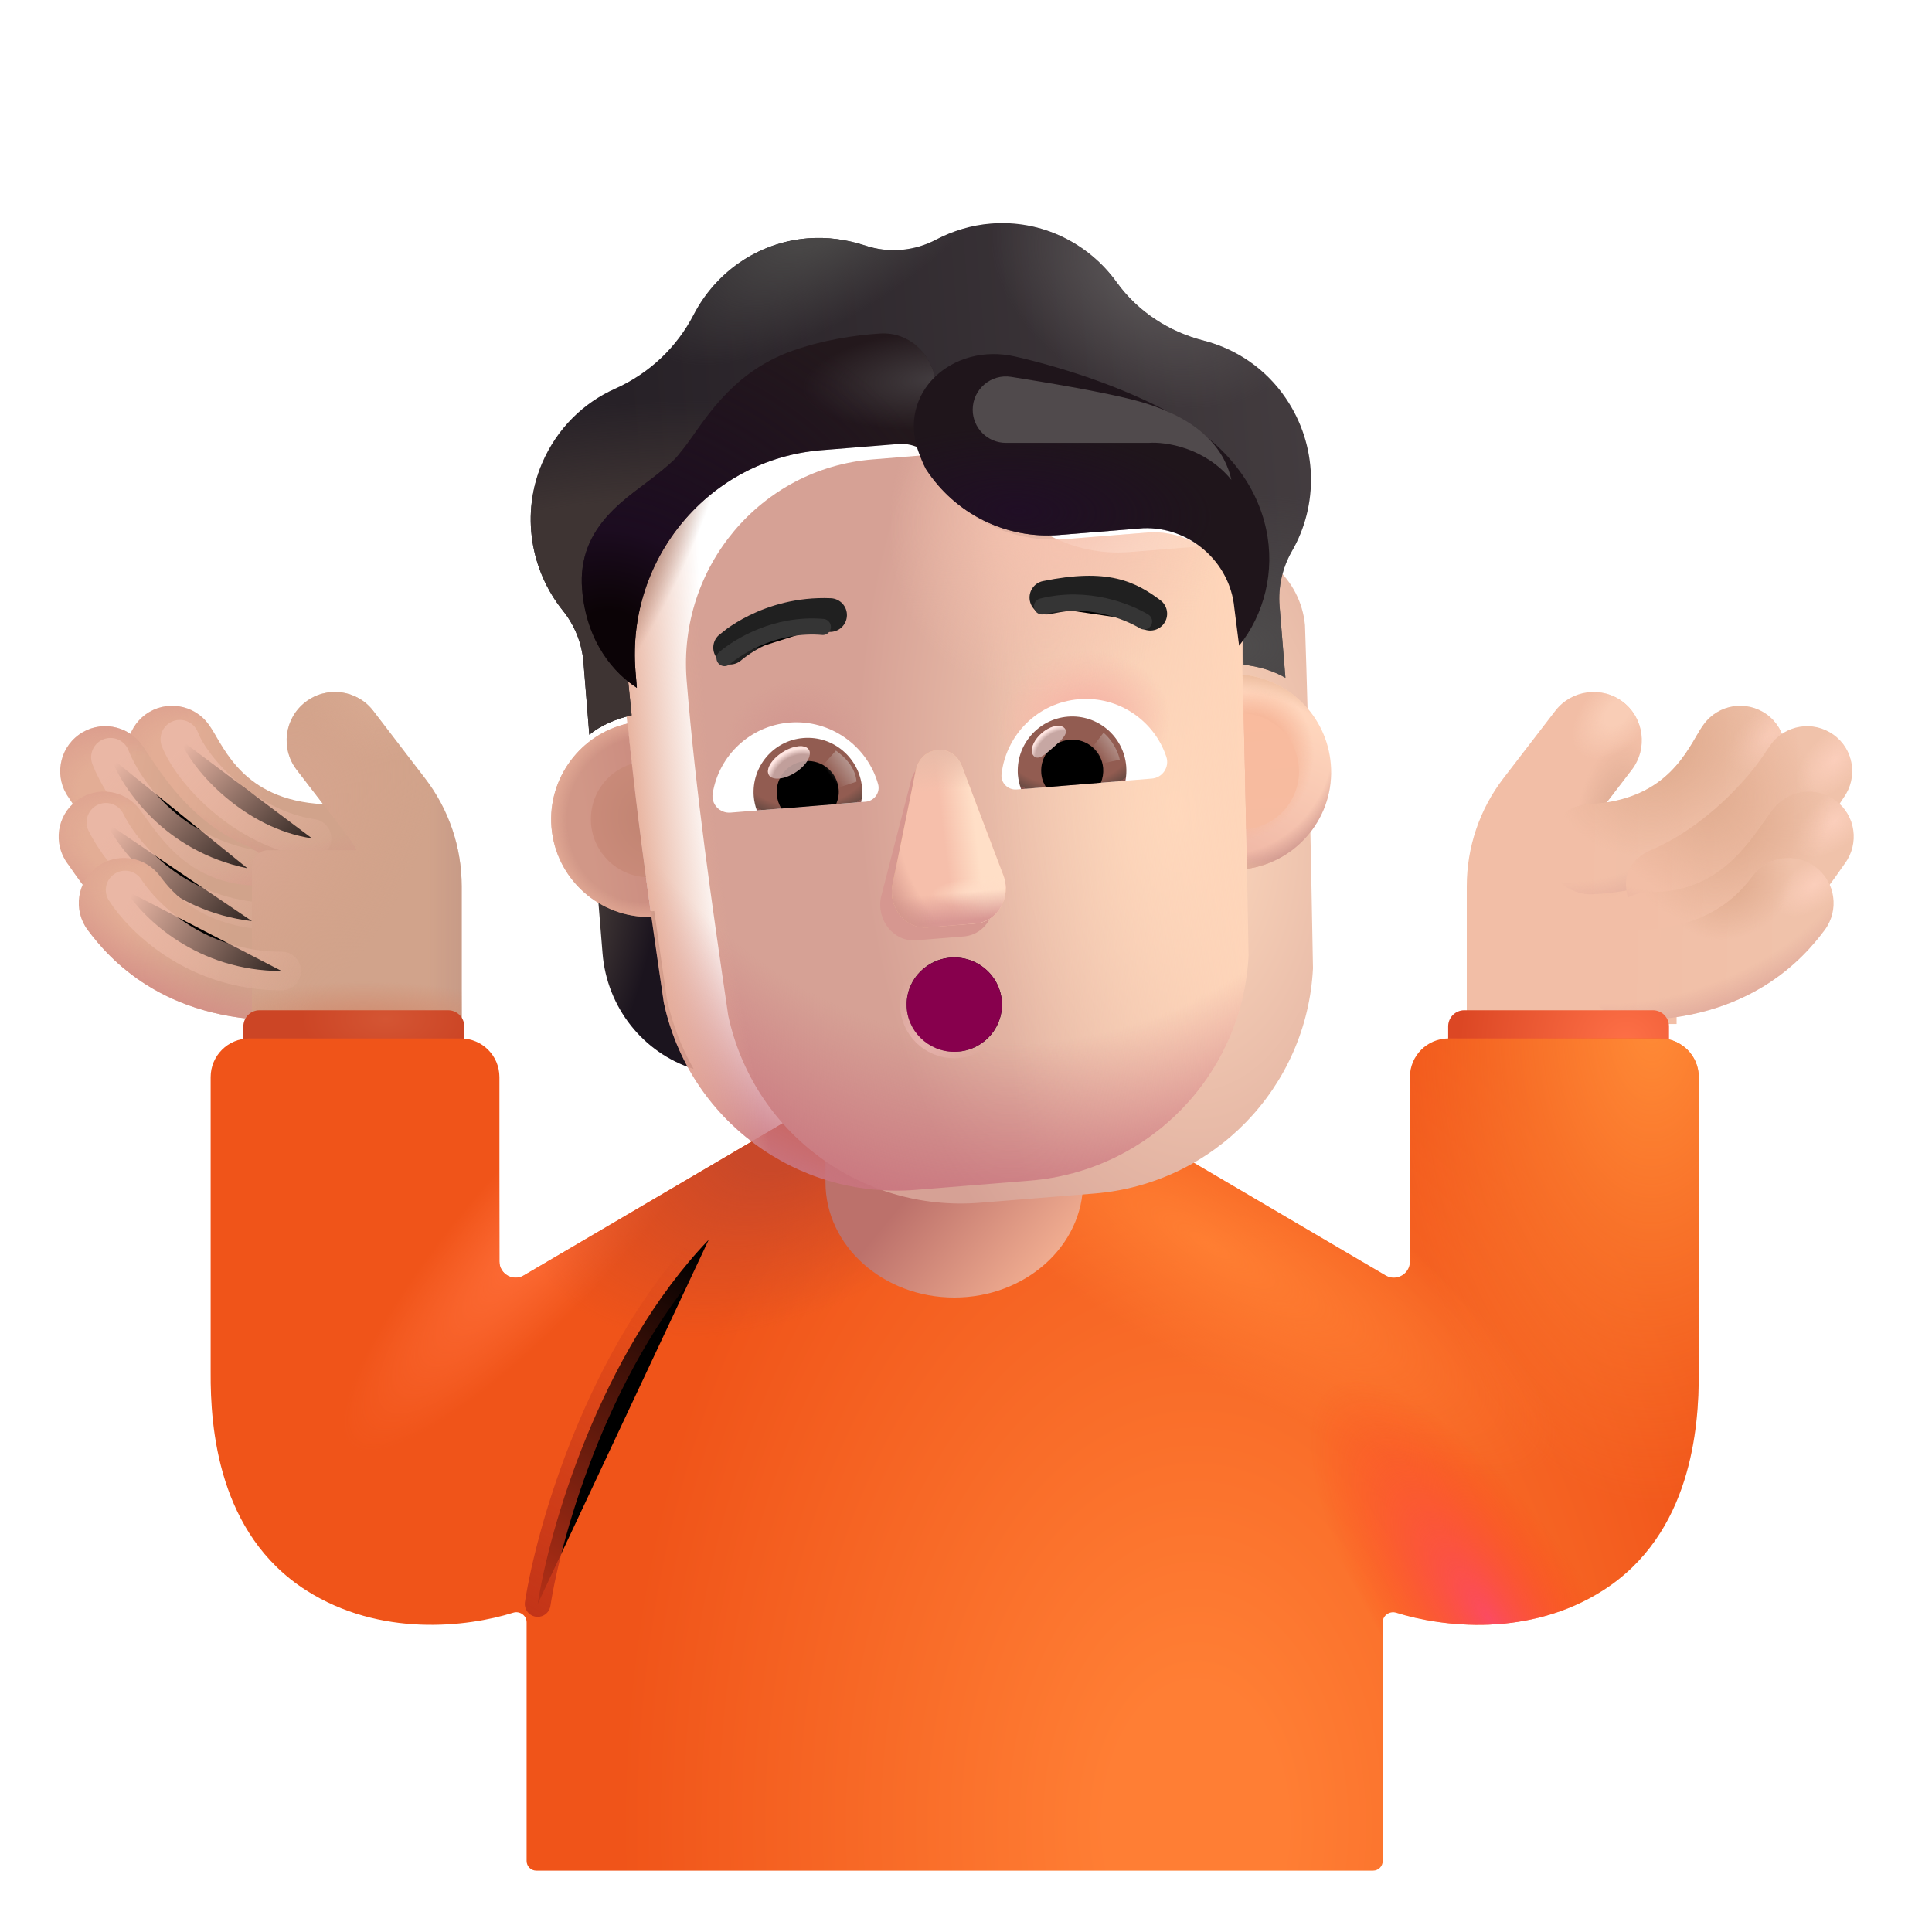 <svg viewBox="1 1 30 30" xmlns="http://www.w3.org/2000/svg">
<path fill-rule="evenodd" clip-rule="evenodd" d="M3.263 12.092C3.576 11.866 4.014 11.936 4.241 12.25C4.285 12.311 4.329 12.386 4.356 12.432C4.358 12.436 4.36 12.439 4.361 12.442L4.362 12.444C4.396 12.502 4.429 12.558 4.467 12.618C4.544 12.739 4.638 12.867 4.761 12.988C4.994 13.216 5.369 13.456 6.028 13.488C6.414 13.507 6.712 13.835 6.693 14.221C6.674 14.607 6.346 14.905 5.96 14.886C4.935 14.836 4.242 14.44 3.781 13.988C3.558 13.769 3.399 13.547 3.286 13.37C3.233 13.286 3.188 13.21 3.156 13.154C3.155 13.152 3.153 13.15 3.152 13.148C3.123 13.099 3.111 13.079 3.107 13.072C3.106 13.07 3.106 13.069 3.106 13.07C2.88 12.757 2.95 12.319 3.263 12.092Z" fill="url(#paint0_linear_4002_4194)"/>
<path fill-rule="evenodd" clip-rule="evenodd" d="M3.263 12.092C3.576 11.866 4.014 11.936 4.241 12.25C4.285 12.311 4.329 12.386 4.356 12.432C4.358 12.436 4.36 12.439 4.361 12.442L4.362 12.444C4.396 12.502 4.429 12.558 4.467 12.618C4.544 12.739 4.638 12.867 4.761 12.988C4.994 13.216 5.369 13.456 6.028 13.488C6.414 13.507 6.712 13.835 6.693 14.221C6.674 14.607 6.346 14.905 5.96 14.886C4.935 14.836 4.242 14.44 3.781 13.988C3.558 13.769 3.399 13.547 3.286 13.37C3.233 13.286 3.188 13.21 3.156 13.154C3.155 13.152 3.153 13.15 3.152 13.148C3.123 13.099 3.111 13.079 3.107 13.072C3.106 13.07 3.106 13.069 3.106 13.07C2.88 12.757 2.95 12.319 3.263 12.092Z" fill="url(#paint1_radial_4002_4194)"/>
<g filter="url(#filter0_f_4002_4194)">
<path d="M3.793 12.479C3.989 12.981 4.811 13.867 5.845 14.018" stroke="url(#paint2_linear_4002_4194)" stroke-width="0.6" stroke-linecap="round"/>
</g>
<path fill-rule="evenodd" clip-rule="evenodd" d="M2.224 12.409C2.537 12.182 2.975 12.253 3.202 12.566C3.236 12.613 3.274 12.67 3.316 12.734C3.578 13.125 4.02 13.786 4.832 14.133C5.187 14.286 5.352 14.697 5.2 15.052C5.048 15.408 4.636 15.573 4.281 15.421C3.035 14.887 2.346 13.818 2.125 13.475C2.1 13.435 2.08 13.405 2.067 13.386C1.841 13.073 1.911 12.636 2.224 12.409Z" fill="url(#paint3_linear_4002_4194)"/>
<path fill-rule="evenodd" clip-rule="evenodd" d="M2.224 12.409C2.537 12.182 2.975 12.253 3.202 12.566C3.236 12.613 3.274 12.67 3.316 12.734C3.578 13.125 4.02 13.786 4.832 14.133C5.187 14.286 5.352 14.697 5.2 15.052C5.048 15.408 4.636 15.573 4.281 15.421C3.035 14.887 2.346 13.818 2.125 13.475C2.1 13.435 2.08 13.405 2.067 13.386C1.841 13.073 1.911 12.636 2.224 12.409Z" fill="url(#paint4_radial_4002_4194)"/>
<g filter="url(#filter1_f_4002_4194)">
<path d="M2.715 12.759C2.911 13.261 3.559 14.218 4.842 14.483" stroke="url(#paint5_linear_4002_4194)" stroke-width="0.6" stroke-linecap="round"/>
</g>
<path fill-rule="evenodd" clip-rule="evenodd" d="M2.192 13.431C2.502 13.2 2.94 13.263 3.172 13.573C3.199 13.61 3.228 13.649 3.258 13.691C3.559 14.111 4.021 14.753 5.037 14.753C5.423 14.753 5.737 15.066 5.737 15.453C5.737 15.839 5.423 16.153 5.037 16.153C3.261 16.153 2.4 14.913 2.112 14.499C2.087 14.463 2.067 14.433 2.05 14.411C1.819 14.101 1.882 13.662 2.192 13.431Z" fill="url(#paint6_linear_4002_4194)"/>
<path fill-rule="evenodd" clip-rule="evenodd" d="M2.192 13.431C2.502 13.2 2.94 13.263 3.172 13.573C3.199 13.61 3.228 13.649 3.258 13.691C3.559 14.111 4.021 14.753 5.037 14.753C5.423 14.753 5.737 15.066 5.737 15.453C5.737 15.839 5.423 16.153 5.037 16.153C3.261 16.153 2.4 14.913 2.112 14.499C2.087 14.463 2.067 14.433 2.05 14.411C1.819 14.101 1.882 13.662 2.192 13.431Z" fill="url(#paint7_radial_4002_4194)"/>
<g filter="url(#filter2_f_4002_4194)">
<path d="M2.645 13.769C2.883 14.252 3.611 15.149 4.912 15.303" stroke="url(#paint8_linear_4002_4194)" stroke-width="0.6" stroke-linecap="round"/>
</g>
<path fill-rule="evenodd" clip-rule="evenodd" d="M2.504 14.462C2.814 14.231 3.253 14.294 3.484 14.604C3.665 14.846 4.137 15.444 5.357 15.444C5.744 15.444 6.057 15.758 6.057 16.144C6.057 16.531 5.744 16.844 5.357 16.844C3.53 16.844 2.689 15.879 2.363 15.442C2.131 15.132 2.195 14.694 2.504 14.462Z" fill="url(#paint9_linear_4002_4194)"/>
<path fill-rule="evenodd" clip-rule="evenodd" d="M2.504 14.462C2.814 14.231 3.253 14.294 3.484 14.604C3.665 14.846 4.137 15.444 5.357 15.444C5.744 15.444 6.057 15.758 6.057 16.144C6.057 16.531 5.744 16.844 5.357 16.844C3.53 16.844 2.689 15.879 2.363 15.442C2.131 15.132 2.195 14.694 2.504 14.462Z" fill="url(#paint10_radial_4002_4194)"/>
<path d="M5.744 11.9C6.072 11.648 6.543 11.71 6.795 12.038L7.6 13.085C7.969 13.565 8.169 14.155 8.169 14.761V16.901H4.912V14.453C4.912 14.315 5.024 14.203 5.162 14.203H6.538C6.503 14.132 6.46 14.063 6.411 13.999L5.606 12.952C5.354 12.623 5.415 12.153 5.744 11.9Z" fill="#D1A38B"/>
<path d="M5.744 11.9C6.072 11.648 6.543 11.71 6.795 12.038L7.6 13.085C7.969 13.565 8.169 14.155 8.169 14.761V16.901H4.912V14.453C4.912 14.315 5.024 14.203 5.162 14.203H6.538C6.503 14.132 6.46 14.063 6.411 13.999L5.606 12.952C5.354 12.623 5.415 12.153 5.744 11.9Z" fill="url(#paint11_linear_4002_4194)"/>
<path d="M5.744 11.9C6.072 11.648 6.543 11.71 6.795 12.038L7.6 13.085C7.969 13.565 8.169 14.155 8.169 14.761V16.901H4.912V14.453C4.912 14.315 5.024 14.203 5.162 14.203H6.538C6.503 14.132 6.46 14.063 6.411 13.999L5.606 12.952C5.354 12.623 5.415 12.153 5.744 11.9Z" fill="url(#paint12_radial_4002_4194)"/>
<path d="M5.744 11.9C6.072 11.648 6.543 11.71 6.795 12.038L7.6 13.085C7.969 13.565 8.169 14.155 8.169 14.761V16.901H4.912V14.453C4.912 14.315 5.024 14.203 5.162 14.203H6.538C6.503 14.132 6.46 14.063 6.411 13.999L5.606 12.952C5.354 12.623 5.415 12.153 5.744 11.9Z" fill="url(#paint13_radial_4002_4194)"/>
<path d="M5.744 11.9C6.072 11.648 6.543 11.71 6.795 12.038L7.6 13.085C7.969 13.565 8.169 14.155 8.169 14.761V16.901H4.912V14.453C4.912 14.315 5.024 14.203 5.162 14.203H6.538C6.503 14.132 6.46 14.063 6.411 13.999L5.606 12.952C5.354 12.623 5.415 12.153 5.744 11.9Z" fill="url(#paint14_radial_4002_4194)"/>
<g filter="url(#filter3_i_4002_4194)">
<path d="M25.951 11.9C25.623 11.648 25.152 11.71 24.9 12.038L24.095 13.085C23.726 13.565 23.526 14.155 23.526 14.761V16.901H26.784V14.203H25.157C25.193 14.132 25.235 14.063 25.285 13.999L26.089 12.952C26.341 12.623 26.28 12.153 25.951 11.9Z" fill="#F2BEA6"/>
<path d="M25.951 11.9C25.623 11.648 25.152 11.71 24.9 12.038L24.095 13.085C23.726 13.565 23.526 14.155 23.526 14.761V16.901H26.784V14.203H25.157C25.193 14.132 25.235 14.063 25.285 13.999L26.089 12.952C26.341 12.623 26.28 12.153 25.951 11.9Z" fill="url(#paint15_radial_4002_4194)"/>
<path d="M25.951 11.9C25.623 11.648 25.152 11.71 24.9 12.038L24.095 13.085C23.726 13.565 23.526 14.155 23.526 14.761V16.901H26.784V14.203H25.157C25.193 14.132 25.235 14.063 25.285 13.999L26.089 12.952C26.341 12.623 26.28 12.153 25.951 11.9Z" fill="url(#paint16_radial_4002_4194)"/>
</g>
<path fill-rule="evenodd" clip-rule="evenodd" d="M28.432 12.092C28.119 11.866 27.681 11.936 27.455 12.25C27.41 12.311 27.366 12.386 27.34 12.432C27.337 12.436 27.335 12.439 27.334 12.442L27.333 12.444C27.299 12.502 27.267 12.558 27.228 12.618C27.151 12.739 27.057 12.867 26.934 12.988C26.702 13.216 26.327 13.456 25.667 13.488C25.281 13.507 24.983 13.835 25.002 14.221C25.021 14.607 25.349 14.905 25.736 14.886C26.76 14.836 27.453 14.44 27.914 13.988C28.138 13.769 28.297 13.547 28.409 13.37C28.463 13.286 28.507 13.21 28.539 13.154C28.541 13.152 28.542 13.15 28.543 13.148C28.572 13.099 28.584 13.079 28.588 13.072C28.589 13.07 28.589 13.07 28.589 13.07C28.816 12.757 28.745 12.319 28.432 12.092Z" fill="url(#paint17_linear_4002_4194)"/>
<path fill-rule="evenodd" clip-rule="evenodd" d="M28.432 12.092C28.119 11.866 27.681 11.936 27.455 12.25C27.41 12.311 27.366 12.386 27.34 12.432C27.337 12.436 27.335 12.439 27.334 12.442L27.333 12.444C27.299 12.502 27.267 12.558 27.228 12.618C27.151 12.739 27.057 12.867 26.934 12.988C26.702 13.216 26.327 13.456 25.667 13.488C25.281 13.507 24.983 13.835 25.002 14.221C25.021 14.607 25.349 14.905 25.736 14.886C26.76 14.836 27.453 14.44 27.914 13.988C28.138 13.769 28.297 13.547 28.409 13.37C28.463 13.286 28.507 13.21 28.539 13.154C28.541 13.152 28.542 13.15 28.543 13.148C28.572 13.099 28.584 13.079 28.588 13.072C28.589 13.07 28.589 13.07 28.589 13.07C28.816 12.757 28.745 12.319 28.432 12.092Z" fill="url(#paint18_radial_4002_4194)"/>
<path fill-rule="evenodd" clip-rule="evenodd" d="M28.432 12.092C28.119 11.866 27.681 11.936 27.455 12.25C27.41 12.311 27.366 12.386 27.34 12.432C27.337 12.436 27.335 12.439 27.334 12.442L27.333 12.444C27.299 12.502 27.267 12.558 27.228 12.618C27.151 12.739 27.057 12.867 26.934 12.988C26.702 13.216 26.327 13.456 25.667 13.488C25.281 13.507 24.983 13.835 25.002 14.221C25.021 14.607 25.349 14.905 25.736 14.886C26.76 14.836 27.453 14.44 27.914 13.988C28.138 13.769 28.297 13.547 28.409 13.37C28.463 13.286 28.507 13.21 28.539 13.154C28.541 13.152 28.542 13.15 28.543 13.148C28.572 13.099 28.584 13.079 28.588 13.072C28.589 13.07 28.589 13.07 28.589 13.07C28.816 12.757 28.745 12.319 28.432 12.092Z" fill="url(#paint19_radial_4002_4194)"/>
<path fill-rule="evenodd" clip-rule="evenodd" d="M28.432 12.092C28.119 11.866 27.681 11.936 27.455 12.25C27.41 12.311 27.366 12.386 27.34 12.432C27.337 12.436 27.335 12.439 27.334 12.442L27.333 12.444C27.299 12.502 27.267 12.558 27.228 12.618C27.151 12.739 27.057 12.867 26.934 12.988C26.702 13.216 26.327 13.456 25.667 13.488C25.281 13.507 24.983 13.835 25.002 14.221C25.021 14.607 25.349 14.905 25.736 14.886C26.76 14.836 27.453 14.44 27.914 13.988C28.138 13.769 28.297 13.547 28.409 13.37C28.463 13.286 28.507 13.21 28.539 13.154C28.541 13.152 28.542 13.15 28.543 13.148C28.572 13.099 28.584 13.079 28.588 13.072C28.589 13.07 28.589 13.07 28.589 13.07C28.816 12.757 28.745 12.319 28.432 12.092Z" fill="url(#paint20_radial_4002_4194)"/>
<path fill-rule="evenodd" clip-rule="evenodd" d="M29.471 12.409C29.158 12.182 28.72 12.253 28.494 12.566C28.46 12.613 28.422 12.67 28.379 12.734C28.117 13.125 27.458 13.848 26.646 14.195C26.291 14.347 26.143 14.644 26.326 15.07C26.478 15.425 27.059 15.573 27.415 15.421C28.66 14.887 29.349 13.818 29.57 13.475C29.596 13.435 29.615 13.405 29.628 13.386C29.855 13.073 29.784 12.636 29.471 12.409Z" fill="url(#paint21_linear_4002_4194)"/>
<path fill-rule="evenodd" clip-rule="evenodd" d="M29.471 12.409C29.158 12.182 28.72 12.253 28.494 12.566C28.46 12.613 28.422 12.67 28.379 12.734C28.117 13.125 27.458 13.848 26.646 14.195C26.291 14.347 26.143 14.644 26.326 15.07C26.478 15.425 27.059 15.573 27.415 15.421C28.66 14.887 29.349 13.818 29.57 13.475C29.596 13.435 29.615 13.405 29.628 13.386C29.855 13.073 29.784 12.636 29.471 12.409Z" fill="url(#paint22_radial_4002_4194)"/>
<path fill-rule="evenodd" clip-rule="evenodd" d="M29.471 12.409C29.158 12.182 28.72 12.253 28.494 12.566C28.46 12.613 28.422 12.67 28.379 12.734C28.117 13.125 27.458 13.848 26.646 14.195C26.291 14.347 26.143 14.644 26.326 15.07C26.478 15.425 27.059 15.573 27.415 15.421C28.66 14.887 29.349 13.818 29.57 13.475C29.596 13.435 29.615 13.405 29.628 13.386C29.855 13.073 29.784 12.636 29.471 12.409Z" fill="url(#paint23_radial_4002_4194)"/>
<path fill-rule="evenodd" clip-rule="evenodd" d="M29.471 12.409C29.158 12.182 28.72 12.253 28.494 12.566C28.46 12.613 28.422 12.67 28.379 12.734C28.117 13.125 27.458 13.848 26.646 14.195C26.291 14.347 26.143 14.644 26.326 15.07C26.478 15.425 27.059 15.573 27.415 15.421C28.66 14.887 29.349 13.818 29.57 13.475C29.596 13.435 29.615 13.405 29.628 13.386C29.855 13.073 29.784 12.636 29.471 12.409Z" fill="url(#paint24_radial_4002_4194)"/>
<path fill-rule="evenodd" clip-rule="evenodd" d="M29.503 13.431C29.194 13.2 28.755 13.263 28.523 13.573C28.496 13.61 28.468 13.649 28.437 13.691C28.136 14.111 27.674 14.851 26.659 14.851C26.272 14.851 25.959 15.066 25.959 15.453C25.959 15.839 26.272 16.153 26.659 16.153C28.434 16.153 29.295 14.913 29.583 14.499C29.608 14.463 29.628 14.433 29.645 14.411C29.877 14.101 29.813 13.662 29.503 13.431Z" fill="url(#paint25_linear_4002_4194)"/>
<path fill-rule="evenodd" clip-rule="evenodd" d="M29.503 13.431C29.194 13.2 28.755 13.263 28.523 13.573C28.496 13.61 28.468 13.649 28.437 13.691C28.136 14.111 27.674 14.851 26.659 14.851C26.272 14.851 25.959 15.066 25.959 15.453C25.959 15.839 26.272 16.153 26.659 16.153C28.434 16.153 29.295 14.913 29.583 14.499C29.608 14.463 29.628 14.433 29.645 14.411C29.877 14.101 29.813 13.662 29.503 13.431Z" fill="url(#paint26_radial_4002_4194)"/>
<path fill-rule="evenodd" clip-rule="evenodd" d="M29.503 13.431C29.194 13.2 28.755 13.263 28.523 13.573C28.496 13.61 28.468 13.649 28.437 13.691C28.136 14.111 27.674 14.851 26.659 14.851C26.272 14.851 25.959 15.066 25.959 15.453C25.959 15.839 26.272 16.153 26.659 16.153C28.434 16.153 29.295 14.913 29.583 14.499C29.608 14.463 29.628 14.433 29.645 14.411C29.877 14.101 29.813 13.662 29.503 13.431Z" fill="url(#paint27_radial_4002_4194)"/>
<path fill-rule="evenodd" clip-rule="evenodd" d="M29.503 13.431C29.194 13.2 28.755 13.263 28.523 13.573C28.496 13.61 28.468 13.649 28.437 13.691C28.136 14.111 27.674 14.851 26.659 14.851C26.272 14.851 25.959 15.066 25.959 15.453C25.959 15.839 26.272 16.153 26.659 16.153C28.434 16.153 29.295 14.913 29.583 14.499C29.608 14.463 29.628 14.433 29.645 14.411C29.877 14.101 29.813 13.662 29.503 13.431Z" fill="url(#paint28_radial_4002_4194)"/>
<path fill-rule="evenodd" clip-rule="evenodd" d="M29.191 14.462C28.881 14.231 28.442 14.294 28.211 14.604C28.03 14.846 27.558 15.444 26.338 15.444C25.952 15.444 25.638 15.758 25.638 16.144C25.638 16.531 25.952 16.844 26.338 16.844C28.166 16.844 29.006 15.879 29.333 15.442C29.564 15.132 29.5 14.694 29.191 14.462Z" fill="url(#paint29_linear_4002_4194)"/>
<path fill-rule="evenodd" clip-rule="evenodd" d="M29.191 14.462C28.881 14.231 28.442 14.294 28.211 14.604C28.03 14.846 27.558 15.444 26.338 15.444C25.952 15.444 25.638 15.758 25.638 16.144C25.638 16.531 25.952 16.844 26.338 16.844C28.166 16.844 29.006 15.879 29.333 15.442C29.564 15.132 29.5 14.694 29.191 14.462Z" fill="url(#paint30_radial_4002_4194)"/>
<path fill-rule="evenodd" clip-rule="evenodd" d="M29.191 14.462C28.881 14.231 28.442 14.294 28.211 14.604C28.03 14.846 27.558 15.444 26.338 15.444C25.952 15.444 25.638 15.758 25.638 16.144C25.638 16.531 25.952 16.844 26.338 16.844C28.166 16.844 29.006 15.879 29.333 15.442C29.564 15.132 29.5 14.694 29.191 14.462Z" fill="url(#paint31_radial_4002_4194)"/>
<path fill-rule="evenodd" clip-rule="evenodd" d="M29.191 14.462C28.881 14.231 28.442 14.294 28.211 14.604C28.03 14.846 27.558 15.444 26.338 15.444C25.952 15.444 25.638 15.758 25.638 16.144C25.638 16.531 25.952 16.844 26.338 16.844C28.166 16.844 29.006 15.879 29.333 15.442C29.564 15.132 29.5 14.694 29.191 14.462Z" fill="url(#paint32_radial_4002_4194)"/>
<path d="M26.916 16.937C26.916 16.799 26.804 16.687 26.666 16.687H23.737C23.599 16.687 23.487 16.799 23.487 16.937V17.781H26.916V16.937Z" fill="url(#paint33_radial_4002_4194)"/>
<path d="M4.779 16.937C4.779 16.799 4.891 16.687 5.029 16.687H7.958C8.097 16.687 8.209 16.799 8.209 16.937V17.781H4.779V16.937Z" fill="url(#paint34_radial_4002_4194)"/>
<g filter="url(#filter4_i_4002_4194)">
<path d="M9.131 21.056C8.964 21.152 8.755 21.032 8.755 20.839V17.975C8.755 17.643 8.487 17.375 8.155 17.375H4.871C4.54 17.375 4.271 17.643 4.271 17.975V22.562C4.266 23.411 4.383 25.069 5.755 25.945C6.904 26.678 8.256 26.515 8.969 26.292C9.07 26.26 9.177 26.334 9.177 26.44V30.147C9.177 30.229 9.244 30.297 9.327 30.297H22.321C22.404 30.297 22.471 30.229 22.471 30.147V26.44C22.471 26.334 22.579 26.26 22.68 26.292C23.393 26.515 24.744 26.678 25.893 25.945C27.265 25.069 27.383 23.411 27.378 22.562V17.975C27.378 17.643 27.109 17.375 26.777 17.375H23.493C23.162 17.375 22.893 17.643 22.893 17.975V20.839C22.893 21.032 22.684 21.152 22.518 21.056L15.824 17.124L9.131 21.056Z" fill="url(#paint35_radial_4002_4194)"/>
<path d="M9.131 21.056C8.964 21.152 8.755 21.032 8.755 20.839V17.975C8.755 17.643 8.487 17.375 8.155 17.375H4.871C4.54 17.375 4.271 17.643 4.271 17.975V22.562C4.266 23.411 4.383 25.069 5.755 25.945C6.904 26.678 8.256 26.515 8.969 26.292C9.07 26.26 9.177 26.334 9.177 26.44V30.147C9.177 30.229 9.244 30.297 9.327 30.297H22.321C22.404 30.297 22.471 30.229 22.471 30.147V26.44C22.471 26.334 22.579 26.26 22.68 26.292C23.393 26.515 24.744 26.678 25.893 25.945C27.265 25.069 27.383 23.411 27.378 22.562V17.975C27.378 17.643 27.109 17.375 26.777 17.375H23.493C23.162 17.375 22.893 17.643 22.893 17.975V20.839C22.893 21.032 22.684 21.152 22.518 21.056L15.824 17.124L9.131 21.056Z" fill="url(#paint36_radial_4002_4194)"/>
<path d="M9.131 21.056C8.964 21.152 8.755 21.032 8.755 20.839V17.975C8.755 17.643 8.487 17.375 8.155 17.375H4.871C4.54 17.375 4.271 17.643 4.271 17.975V22.562C4.266 23.411 4.383 25.069 5.755 25.945C6.904 26.678 8.256 26.515 8.969 26.292C9.07 26.26 9.177 26.334 9.177 26.44V30.147C9.177 30.229 9.244 30.297 9.327 30.297H22.321C22.404 30.297 22.471 30.229 22.471 30.147V26.44C22.471 26.334 22.579 26.26 22.68 26.292C23.393 26.515 24.744 26.678 25.893 25.945C27.265 25.069 27.383 23.411 27.378 22.562V17.975C27.378 17.643 27.109 17.375 26.777 17.375H23.493C23.162 17.375 22.893 17.643 22.893 17.975V20.839C22.893 21.032 22.684 21.152 22.518 21.056L15.824 17.124L9.131 21.056Z" fill="url(#paint37_radial_4002_4194)"/>
<path d="M9.131 21.056C8.964 21.152 8.755 21.032 8.755 20.839V17.975C8.755 17.643 8.487 17.375 8.155 17.375H4.871C4.54 17.375 4.271 17.643 4.271 17.975V22.562C4.266 23.411 4.383 25.069 5.755 25.945C6.904 26.678 8.256 26.515 8.969 26.292C9.07 26.26 9.177 26.334 9.177 26.44V30.147C9.177 30.229 9.244 30.297 9.327 30.297H22.321C22.404 30.297 22.471 30.229 22.471 30.147V26.44C22.471 26.334 22.579 26.26 22.68 26.292C23.393 26.515 24.744 26.678 25.893 25.945C27.265 25.069 27.383 23.411 27.378 22.562V17.975C27.378 17.643 27.109 17.375 26.777 17.375H23.493C23.162 17.375 22.893 17.643 22.893 17.975V20.839C22.893 21.032 22.684 21.152 22.518 21.056L15.824 17.124L9.131 21.056Z" fill="url(#paint38_radial_4002_4194)"/>
<path d="M9.131 21.056C8.964 21.152 8.755 21.032 8.755 20.839V17.975C8.755 17.643 8.487 17.375 8.155 17.375H4.871C4.54 17.375 4.271 17.643 4.271 17.975V22.562C4.266 23.411 4.383 25.069 5.755 25.945C6.904 26.678 8.256 26.515 8.969 26.292C9.07 26.26 9.177 26.334 9.177 26.44V30.147C9.177 30.229 9.244 30.297 9.327 30.297H22.321C22.404 30.297 22.471 30.229 22.471 30.147V26.44C22.471 26.334 22.579 26.26 22.68 26.292C23.393 26.515 24.744 26.678 25.893 25.945C27.265 25.069 27.383 23.411 27.378 22.562V17.975C27.378 17.643 27.109 17.375 26.777 17.375H23.493C23.162 17.375 22.893 17.643 22.893 17.975V20.839C22.893 21.032 22.684 21.152 22.518 21.056L15.824 17.124L9.131 21.056Z" fill="url(#paint39_radial_4002_4194)"/>
<path d="M9.131 21.056C8.964 21.152 8.755 21.032 8.755 20.839V17.975C8.755 17.643 8.487 17.375 8.155 17.375H4.871C4.54 17.375 4.271 17.643 4.271 17.975V22.562C4.266 23.411 4.383 25.069 5.755 25.945C6.904 26.678 8.256 26.515 8.969 26.292C9.07 26.26 9.177 26.334 9.177 26.44V30.147C9.177 30.229 9.244 30.297 9.327 30.297H22.321C22.404 30.297 22.471 30.229 22.471 30.147V26.44C22.471 26.334 22.579 26.26 22.68 26.292C23.393 26.515 24.744 26.678 25.893 25.945C27.265 25.069 27.383 23.411 27.378 22.562V17.975C27.378 17.643 27.109 17.375 26.777 17.375H23.493C23.162 17.375 22.893 17.643 22.893 17.975V20.839C22.893 21.032 22.684 21.152 22.518 21.056L15.824 17.124L9.131 21.056Z" fill="url(#paint40_radial_4002_4194)"/>
</g>
<path d="M15.818 21.148C14.714 21.148 13.818 20.346 13.818 19.358V17.244C13.818 16.255 14.714 15.454 15.818 15.454C16.922 15.454 17.818 16.255 17.818 17.244V19.358C17.818 20.346 16.922 21.148 15.818 21.148Z" fill="url(#paint41_linear_4002_4194)"/>
<path d="M20.299 14.41C20.613 14.374 20.9 14.243 21.126 14.051L21.197 14.926C21.265 15.766 20.825 16.554 20.09 16.926C20.222 16.572 20.302 16.192 20.325 15.79L20.299 14.41Z" fill="url(#paint42_radial_4002_4194)"/>
<path d="M11.159 15.148C10.843 15.163 10.539 15.08 10.285 14.927L10.356 15.802C10.424 16.641 10.984 17.349 11.77 17.598C11.582 17.27 11.442 16.907 11.355 16.515L11.159 15.148Z" fill="url(#paint43_radial_4002_4194)"/>
<g filter="url(#filter5_ii_4002_4194)">
<path d="M11.308 16.57C11.698 18.385 13.371 19.626 15.22 19.476L16.993 19.333C18.843 19.184 20.294 17.691 20.388 15.836C20.355 14.056 20.325 12.284 20.264 10.507C20.196 9.787 19.579 9.238 18.859 9.266L17.543 9.372C16.645 9.444 15.79 8.981 15.354 8.183C15.24 7.954 14.998 7.816 14.744 7.837L13.547 7.934C11.812 8.074 10.521 9.609 10.662 11.364C10.804 13.113 11.052 14.825 11.308 16.57Z" fill="url(#paint44_radial_4002_4194)"/>
</g>
<path d="M11.308 16.57C11.698 18.385 13.371 19.626 15.22 19.476L16.993 19.333C18.843 19.184 20.294 17.691 20.388 15.836C20.355 14.056 20.325 12.284 20.264 10.507C20.196 9.787 19.579 9.238 18.859 9.266L17.543 9.372C16.645 9.444 15.79 8.981 15.354 8.183C15.24 7.954 14.998 7.816 14.744 7.837L13.547 7.934C11.812 8.074 10.521 9.609 10.662 11.364C10.804 13.113 11.052 14.825 11.308 16.57Z" fill="url(#paint45_linear_4002_4194)"/>
<path d="M11.308 16.57C11.698 18.385 13.371 19.626 15.22 19.476L16.993 19.333C18.843 19.184 20.294 17.691 20.388 15.836C20.355 14.056 20.325 12.284 20.264 10.507C20.196 9.787 19.579 9.238 18.859 9.266L17.543 9.372C16.645 9.444 15.79 8.981 15.354 8.183C15.24 7.954 14.998 7.816 14.744 7.837L13.547 7.934C11.812 8.074 10.521 9.609 10.662 11.364C10.804 13.113 11.052 14.825 11.308 16.57Z" fill="url(#paint46_radial_4002_4194)"/>
<path d="M11.308 16.57C11.698 18.385 13.371 19.626 15.22 19.476L16.993 19.333C18.843 19.184 20.294 17.691 20.388 15.836C20.355 14.056 20.325 12.284 20.264 10.507C20.196 9.787 19.579 9.238 18.859 9.266L17.543 9.372C16.645 9.444 15.79 8.981 15.354 8.183C15.24 7.954 14.998 7.816 14.744 7.837L13.547 7.934C11.812 8.074 10.521 9.609 10.662 11.364C10.804 13.113 11.052 14.825 11.308 16.57Z" fill="url(#paint47_radial_4002_4194)"/>
<path d="M11.308 16.57C11.698 18.385 13.371 19.626 15.22 19.476L16.993 19.333C18.843 19.184 20.294 17.691 20.388 15.836C20.355 14.056 20.325 12.284 20.264 10.507C20.196 9.787 19.579 9.238 18.859 9.266L17.543 9.372C16.645 9.444 15.79 8.981 15.354 8.183C15.24 7.954 14.998 7.816 14.744 7.837L13.547 7.934C11.812 8.074 10.521 9.609 10.662 11.364C10.804 13.113 11.052 14.825 11.308 16.57Z" fill="url(#paint48_radial_4002_4194)"/>
<path d="M11.308 16.57C11.698 18.385 13.371 19.626 15.22 19.476L16.993 19.333C18.843 19.184 20.294 17.691 20.388 15.836C20.355 14.056 20.325 12.284 20.264 10.507C20.196 9.787 19.579 9.238 18.859 9.266L17.543 9.372C16.645 9.444 15.79 8.981 15.354 8.183C15.24 7.954 14.998 7.816 14.744 7.837L13.547 7.934C11.812 8.074 10.521 9.609 10.662 11.364C10.804 13.113 11.052 14.825 11.308 16.57Z" fill="url(#paint49_radial_4002_4194)"/>
<path d="M11.308 16.57C11.698 18.385 13.371 19.626 15.22 19.476L16.993 19.333C18.843 19.184 20.294 17.691 20.388 15.836C20.355 14.056 20.325 12.284 20.264 10.507C20.196 9.787 19.579 9.238 18.859 9.266L17.543 9.372C16.645 9.444 15.79 8.981 15.354 8.183C15.24 7.954 14.998 7.816 14.744 7.837L13.547 7.934C11.812 8.074 10.521 9.609 10.662 11.364C10.804 13.113 11.052 14.825 11.308 16.57Z" fill="url(#paint50_radial_4002_4194)"/>
<path d="M11.308 16.57C11.698 18.385 13.371 19.626 15.22 19.476L16.993 19.333C18.843 19.184 20.294 17.691 20.388 15.836C20.355 14.056 20.325 12.284 20.264 10.507C20.196 9.787 19.579 9.238 18.859 9.266L17.543 9.372C16.645 9.444 15.79 8.981 15.354 8.183C15.24 7.954 14.998 7.816 14.744 7.837L13.547 7.934C11.812 8.074 10.521 9.609 10.662 11.364C10.804 13.113 11.052 14.825 11.308 16.57Z" fill="url(#paint51_radial_4002_4194)"/>
<g filter="url(#filter6_f_4002_4194)">
<path d="M15.138 13.153L14.68 14.93C14.607 15.293 14.881 15.629 15.227 15.601L15.967 15.541C16.313 15.513 16.529 15.133 16.399 14.791L15.759 13.103C15.621 12.729 15.219 12.761 15.138 13.153Z" fill="#D69790"/>
</g>
<g filter="url(#filter7_f_4002_4194)">
<path d="M15.22 12.961L14.86 14.729C14.787 15.093 15.061 15.429 15.407 15.401L16.146 15.341C16.493 15.313 16.709 14.932 16.579 14.591L15.939 12.903C15.801 12.529 15.302 12.569 15.22 12.961Z" fill="url(#paint52_linear_4002_4194)"/>
<path d="M15.22 12.961L14.86 14.729C14.787 15.093 15.061 15.429 15.407 15.401L16.146 15.341C16.493 15.313 16.709 14.932 16.579 14.591L15.939 12.903C15.801 12.529 15.302 12.569 15.22 12.961Z" fill="url(#paint53_linear_4002_4194)"/>
<path d="M15.22 12.961L14.86 14.729C14.787 15.093 15.061 15.429 15.407 15.401L16.146 15.341C16.493 15.313 16.709 14.932 16.579 14.591L15.939 12.903C15.801 12.529 15.302 12.569 15.22 12.961Z" fill="url(#paint54_linear_4002_4194)"/>
<path d="M15.22 12.961L14.86 14.729C14.787 15.093 15.061 15.429 15.407 15.401L16.146 15.341C16.493 15.313 16.709 14.932 16.579 14.591L15.939 12.903C15.801 12.529 15.302 12.569 15.22 12.961Z" fill="url(#paint55_linear_4002_4194)"/>
</g>
<g filter="url(#filter8_f_4002_4194)">
<path d="M15.22 12.961L14.86 14.729C14.787 15.093 15.061 15.429 15.407 15.401L16.146 15.341C16.493 15.313 16.709 14.932 16.579 14.591L15.939 12.903C15.801 12.529 15.302 12.569 15.22 12.961Z" fill="#F6BFAB"/>
<path d="M15.22 12.961L14.86 14.729C14.787 15.093 15.061 15.429 15.407 15.401L16.146 15.341C16.493 15.313 16.709 14.932 16.579 14.591L15.939 12.903C15.801 12.529 15.302 12.569 15.22 12.961Z" fill="url(#paint56_linear_4002_4194)"/>
<path d="M15.22 12.961L14.86 14.729C14.787 15.093 15.061 15.429 15.407 15.401L16.146 15.341C16.493 15.313 16.709 14.932 16.579 14.591L15.939 12.903C15.801 12.529 15.302 12.569 15.22 12.961Z" fill="url(#paint57_radial_4002_4194)"/>
<path d="M15.22 12.961L14.86 14.729C14.787 15.093 15.061 15.429 15.407 15.401L16.146 15.341C16.493 15.313 16.709 14.932 16.579 14.591L15.939 12.903C15.801 12.529 15.302 12.569 15.22 12.961Z" fill="url(#paint58_linear_4002_4194)"/>
<path d="M15.22 12.961L14.86 14.729C14.787 15.093 15.061 15.429 15.407 15.401L16.146 15.341C16.493 15.313 16.709 14.932 16.579 14.591L15.939 12.903C15.801 12.529 15.302 12.569 15.22 12.961Z" fill="url(#paint59_radial_4002_4194)"/>
<path d="M15.22 12.961L14.86 14.729C14.787 15.093 15.061 15.429 15.407 15.401L16.146 15.341C16.493 15.313 16.709 14.932 16.579 14.591L15.939 12.903C15.801 12.529 15.302 12.569 15.22 12.961Z" fill="url(#paint60_linear_4002_4194)"/>
</g>
<g filter="url(#filter9_ii_4002_4194)">
<path d="M19.694 6.99C20.191 7.118 20.652 7.421 20.965 7.882C21.466 8.618 21.476 9.546 21.057 10.265C20.912 10.521 20.846 10.815 20.869 11.108L20.96 12.225C20.774 12.116 20.535 12.044 20.312 12.023L20.264 10.507C20.196 9.787 19.579 9.238 18.859 9.266L17.542 9.372C16.645 9.444 15.79 8.981 15.354 8.183C15.24 7.954 14.998 7.816 14.743 7.837L13.547 7.934C11.812 8.074 10.521 9.609 10.662 11.364L10.808 12.807C10.572 12.861 10.329 12.961 10.151 13.109L10.06 11.981C10.036 11.688 9.923 11.408 9.739 11.18C9.237 10.555 9.085 9.674 9.419 8.891C9.651 8.35 10.065 7.951 10.555 7.734C11.078 7.499 11.507 7.098 11.772 6.585C12.111 5.933 12.76 5.465 13.543 5.401C13.847 5.377 14.142 5.419 14.42 5.508C14.792 5.635 15.195 5.603 15.542 5.417C15.797 5.285 16.081 5.196 16.385 5.172C17.178 5.108 17.906 5.48 18.341 6.085C18.669 6.54 19.151 6.852 19.694 6.99Z" fill="url(#paint61_linear_4002_4194)"/>
<path d="M19.694 6.99C20.191 7.118 20.652 7.421 20.965 7.882C21.466 8.618 21.476 9.546 21.057 10.265C20.912 10.521 20.846 10.815 20.869 11.108L20.96 12.225C20.774 12.116 20.535 12.044 20.312 12.023L20.264 10.507C20.196 9.787 19.579 9.238 18.859 9.266L17.542 9.372C16.645 9.444 15.79 8.981 15.354 8.183C15.24 7.954 14.998 7.816 14.743 7.837L13.547 7.934C11.812 8.074 10.521 9.609 10.662 11.364L10.808 12.807C10.572 12.861 10.329 12.961 10.151 13.109L10.06 11.981C10.036 11.688 9.923 11.408 9.739 11.18C9.237 10.555 9.085 9.674 9.419 8.891C9.651 8.35 10.065 7.951 10.555 7.734C11.078 7.499 11.507 7.098 11.772 6.585C12.111 5.933 12.76 5.465 13.543 5.401C13.847 5.377 14.142 5.419 14.42 5.508C14.792 5.635 15.195 5.603 15.542 5.417C15.797 5.285 16.081 5.196 16.385 5.172C17.178 5.108 17.906 5.48 18.341 6.085C18.669 6.54 19.151 6.852 19.694 6.99Z" fill="url(#paint62_radial_4002_4194)"/>
<path d="M19.694 6.99C20.191 7.118 20.652 7.421 20.965 7.882C21.466 8.618 21.476 9.546 21.057 10.265C20.912 10.521 20.846 10.815 20.869 11.108L20.96 12.225C20.774 12.116 20.535 12.044 20.312 12.023L20.264 10.507C20.196 9.787 19.579 9.238 18.859 9.266L17.542 9.372C16.645 9.444 15.79 8.981 15.354 8.183C15.24 7.954 14.998 7.816 14.743 7.837L13.547 7.934C11.812 8.074 10.521 9.609 10.662 11.364L10.808 12.807C10.572 12.861 10.329 12.961 10.151 13.109L10.06 11.981C10.036 11.688 9.923 11.408 9.739 11.18C9.237 10.555 9.085 9.674 9.419 8.891C9.651 8.35 10.065 7.951 10.555 7.734C11.078 7.499 11.507 7.098 11.772 6.585C12.111 5.933 12.76 5.465 13.543 5.401C13.847 5.377 14.142 5.419 14.42 5.508C14.792 5.635 15.195 5.603 15.542 5.417C15.797 5.285 16.081 5.196 16.385 5.172C17.178 5.108 17.906 5.48 18.341 6.085C18.669 6.54 19.151 6.852 19.694 6.99Z" fill="url(#paint63_radial_4002_4194)"/>
<path d="M19.694 6.99C20.191 7.118 20.652 7.421 20.965 7.882C21.466 8.618 21.476 9.546 21.057 10.265C20.912 10.521 20.846 10.815 20.869 11.108L20.96 12.225C20.774 12.116 20.535 12.044 20.312 12.023L20.264 10.507C20.196 9.787 19.579 9.238 18.859 9.266L17.542 9.372C16.645 9.444 15.79 8.981 15.354 8.183C15.24 7.954 14.998 7.816 14.743 7.837L13.547 7.934C11.812 8.074 10.521 9.609 10.662 11.364L10.808 12.807C10.572 12.861 10.329 12.961 10.151 13.109L10.06 11.981C10.036 11.688 9.923 11.408 9.739 11.18C9.237 10.555 9.085 9.674 9.419 8.891C9.651 8.35 10.065 7.951 10.555 7.734C11.078 7.499 11.507 7.098 11.772 6.585C12.111 5.933 12.76 5.465 13.543 5.401C13.847 5.377 14.142 5.419 14.42 5.508C14.792 5.635 15.195 5.603 15.542 5.417C15.797 5.285 16.081 5.196 16.385 5.172C17.178 5.108 17.906 5.48 18.341 6.085C18.669 6.54 19.151 6.852 19.694 6.99Z" fill="url(#paint64_radial_4002_4194)"/>
<path d="M19.694 6.99C20.191 7.118 20.652 7.421 20.965 7.882C21.466 8.618 21.476 9.546 21.057 10.265C20.912 10.521 20.846 10.815 20.869 11.108L20.96 12.225C20.774 12.116 20.535 12.044 20.312 12.023L20.264 10.507C20.196 9.787 19.579 9.238 18.859 9.266L17.542 9.372C16.645 9.444 15.79 8.981 15.354 8.183C15.24 7.954 14.998 7.816 14.743 7.837L13.547 7.934C11.812 8.074 10.521 9.609 10.662 11.364L10.808 12.807C10.572 12.861 10.329 12.961 10.151 13.109L10.06 11.981C10.036 11.688 9.923 11.408 9.739 11.18C9.237 10.555 9.085 9.674 9.419 8.891C9.651 8.35 10.065 7.951 10.555 7.734C11.078 7.499 11.507 7.098 11.772 6.585C12.111 5.933 12.76 5.465 13.543 5.401C13.847 5.377 14.142 5.419 14.42 5.508C14.792 5.635 15.195 5.603 15.542 5.417C15.797 5.285 16.081 5.196 16.385 5.172C17.178 5.108 17.906 5.48 18.341 6.085C18.669 6.54 19.151 6.852 19.694 6.99Z" fill="url(#paint65_radial_4002_4194)"/>
</g>
<g filter="url(#filter10_i_4002_4194)">
<path d="M18.917 10.519C18.741 10.389 18.537 10.253 18.24 10.185C17.946 10.118 17.586 10.123 17.095 10.223C16.954 10.252 16.863 10.39 16.892 10.532C16.921 10.674 17.059 10.765 17.201 10.736C17.648 10.644 17.928 10.65 18.123 10.695C18.314 10.738 18.448 10.823 18.607 10.94C18.723 11.026 18.886 11.001 18.972 10.885C19.058 10.769 19.033 10.605 18.917 10.519Z" fill="#202020"/>
</g>
<g filter="url(#filter11_i_4002_4194)">
<path d="M12.193 10.959C12.274 10.902 12.39 10.827 12.539 10.754C12.838 10.608 13.269 10.467 13.8 10.489C13.945 10.495 14.057 10.617 14.051 10.761C14.045 10.906 13.923 11.018 13.779 11.012C13.353 10.994 13.008 11.107 12.769 11.224C12.65 11.282 12.558 11.341 12.497 11.385C12.467 11.406 12.444 11.424 12.43 11.436C12.423 11.441 12.418 11.446 12.415 11.448L12.413 11.45C12.306 11.547 12.142 11.54 12.044 11.433C11.947 11.327 11.954 11.161 12.06 11.064L12.193 10.959Z" fill="#202020"/>
</g>
<g filter="url(#filter12_if_4002_4194)">
<path d="M15.232 8.165C15.206 8.124 15.182 8.083 15.159 8.041C15.045 7.812 14.803 7.674 14.549 7.695L13.352 7.791C11.617 7.931 10.326 9.467 10.468 11.222L10.489 11.48C10.149 11.263 9.706 10.782 9.639 9.952C9.557 8.944 10.382 8.513 10.824 8.15C10.949 8.048 11.054 7.962 11.116 7.887C11.142 7.855 11.171 7.82 11.202 7.781C11.502 7.406 11.907 6.6 12.907 6.246C13.378 6.08 13.863 6.005 14.266 5.979C14.738 5.949 15.103 6.329 15.141 6.8L15.251 8.15L15.232 8.165Z" fill="#23181C"/>
<path d="M15.232 8.165C15.206 8.124 15.182 8.083 15.159 8.041C15.045 7.812 14.803 7.674 14.549 7.695L13.352 7.791C11.617 7.931 10.326 9.467 10.468 11.222L10.489 11.48C10.149 11.263 9.706 10.782 9.639 9.952C9.557 8.944 10.382 8.513 10.824 8.15C10.949 8.048 11.054 7.962 11.116 7.887C11.142 7.855 11.171 7.82 11.202 7.781C11.502 7.406 11.907 6.6 12.907 6.246C13.378 6.08 13.863 6.005 14.266 5.979C14.738 5.949 15.103 6.329 15.141 6.8L15.251 8.15L15.232 8.165Z" fill="url(#paint66_radial_4002_4194)"/>
<path d="M15.232 8.165C15.206 8.124 15.182 8.083 15.159 8.041C15.045 7.812 14.803 7.674 14.549 7.695L13.352 7.791C11.617 7.931 10.326 9.467 10.468 11.222L10.489 11.48C10.149 11.263 9.706 10.782 9.639 9.952C9.557 8.944 10.382 8.513 10.824 8.15C10.949 8.048 11.054 7.962 11.116 7.887C11.142 7.855 11.171 7.82 11.202 7.781C11.502 7.406 11.907 6.6 12.907 6.246C13.378 6.08 13.863 6.005 14.266 5.979C14.738 5.949 15.103 6.329 15.141 6.8L15.251 8.15L15.232 8.165Z" fill="url(#paint67_radial_4002_4194)"/>
</g>
<g filter="url(#filter13_if_4002_4194)">
<path d="M20.341 10.827L20.266 10.236C20.198 9.519 19.564 8.974 18.85 9.002L17.548 9.107C16.721 9.174 15.929 8.778 15.476 8.082C15.476 8.082 15.43 7.996 15.372 7.843C15.013 6.904 15.887 6.111 16.866 6.337C17.674 6.524 18.569 6.826 19.312 7.234C21.022 8.173 21.122 9.85 20.341 10.827Z" fill="#1F151B"/>
<path d="M20.341 10.827L20.266 10.236C20.198 9.519 19.564 8.974 18.85 9.002L17.548 9.107C16.721 9.174 15.929 8.778 15.476 8.082C15.476 8.082 15.43 7.996 15.372 7.843C15.013 6.904 15.887 6.111 16.866 6.337C17.674 6.524 18.569 6.826 19.312 7.234C21.022 8.173 21.122 9.85 20.341 10.827Z" fill="url(#paint68_radial_4002_4194)"/>
</g>
<path d="M17.756 11.857C18.369 11.807 18.922 12.189 19.11 12.749C19.165 12.91 19.052 13.077 18.884 13.09L16.786 13.259C16.653 13.27 16.536 13.157 16.552 13.021C16.622 12.409 17.115 11.909 17.756 11.857Z" fill="white"/>
<path d="M17.582 12.128C18.047 12.091 18.451 12.438 18.488 12.899C18.494 12.976 18.489 13.053 18.476 13.123L16.855 13.254C16.83 13.183 16.813 13.111 16.806 13.035C16.769 12.574 17.116 12.166 17.582 12.128Z" fill="url(#paint69_radial_4002_4194)"/>
<path d="M17.169 13.006C17.147 12.739 17.344 12.508 17.61 12.487C17.878 12.465 18.108 12.662 18.13 12.928C18.136 13.009 18.123 13.086 18.094 13.154L17.244 13.223C17.201 13.161 17.175 13.086 17.169 13.006Z" fill="black"/>
<g filter="url(#filter14_f_4002_4194)">
<path d="M17.533 12.311C17.599 12.386 17.482 12.494 17.349 12.611C17.216 12.728 17.117 12.811 17.05 12.736C16.985 12.662 17.039 12.506 17.172 12.388C17.305 12.271 17.467 12.236 17.533 12.311Z" fill="#C7A7A3"/>
<path d="M17.533 12.311C17.599 12.386 17.482 12.494 17.349 12.611C17.216 12.728 17.117 12.811 17.05 12.736C16.985 12.662 17.039 12.506 17.172 12.388C17.305 12.271 17.467 12.236 17.533 12.311Z" fill="url(#paint70_radial_4002_4194)"/>
</g>
<g filter="url(#filter15_f_4002_4194)">
<path d="M18.388 12.796C18.339 12.582 18.199 12.429 18.135 12.379L17.913 12.667L18.04 12.872L18.388 12.796Z" fill="url(#paint71_linear_4002_4194)"/>
</g>
<path d="M13.26 12.22C12.646 12.27 12.162 12.735 12.067 13.319C12.038 13.486 12.177 13.632 12.344 13.618L14.442 13.449C14.575 13.438 14.672 13.308 14.635 13.176C14.468 12.583 13.897 12.169 13.26 12.22Z" fill="white"/>
<path d="M13.475 12.46C13.01 12.497 12.667 12.905 12.704 13.367C12.71 13.443 12.728 13.518 12.752 13.585L14.373 13.454C14.386 13.38 14.392 13.307 14.386 13.231C14.345 12.77 13.94 12.422 13.475 12.46Z" fill="url(#paint72_radial_4002_4194)"/>
<path d="M14.023 13.26C14.002 12.993 13.771 12.797 13.504 12.818C13.237 12.84 13.041 13.071 13.062 13.338C13.069 13.418 13.094 13.492 13.134 13.555L13.984 13.486C14.013 13.418 14.03 13.34 14.023 13.26Z" fill="black"/>
<g filter="url(#filter16_f_4002_4194)">
<path d="M14.3 13.137C14.278 12.867 14.044 12.704 13.98 12.655L13.73 12.938L13.924 13.263L14.3 13.137Z" fill="url(#paint73_linear_4002_4194)"/>
</g>
<g filter="url(#filter17_f_4002_4194)">
<ellipse cx="13.25" cy="12.839" rx="0.367" ry="0.186" transform="rotate(-32.532 13.25 12.839)" fill="#C7A7A3" fill-opacity="0.9"/>
<ellipse cx="13.25" cy="12.839" rx="0.367" ry="0.186" transform="rotate(-32.532 13.25 12.839)" fill="url(#paint74_radial_4002_4194)"/>
</g>
<path d="M20.363 14.491C20.344 13.485 20.323 12.481 20.294 11.476C21.015 11.543 21.604 12.12 21.665 12.866C21.73 13.671 21.153 14.38 20.363 14.491Z" fill="url(#paint75_linear_4002_4194)"/>
<path d="M20.363 14.491C20.344 13.485 20.323 12.481 20.294 11.476C21.015 11.543 21.604 12.12 21.665 12.866C21.73 13.671 21.153 14.38 20.363 14.491Z" fill="url(#paint76_radial_4002_4194)"/>
<path d="M20.363 14.491C20.344 13.485 20.323 12.481 20.294 11.476C21.015 11.543 21.604 12.12 21.665 12.866C21.73 13.671 21.153 14.38 20.363 14.491Z" fill="url(#paint77_radial_4002_4194)"/>
<path d="M20.363 14.491C20.344 13.485 20.323 12.481 20.294 11.476C21.015 11.543 21.604 12.12 21.665 12.866C21.73 13.671 21.153 14.38 20.363 14.491Z" fill="url(#paint78_radial_4002_4194)"/>
<path d="M10.746 12.235C10.02 12.397 9.502 13.08 9.563 13.843C9.629 14.651 10.315 15.259 11.115 15.238C10.973 14.239 10.847 13.238 10.746 12.235Z" fill="url(#paint79_linear_4002_4194)"/>
<path d="M10.746 12.235C10.02 12.397 9.502 13.08 9.563 13.843C9.629 14.651 10.315 15.259 11.115 15.238C10.973 14.239 10.847 13.238 10.746 12.235Z" fill="url(#paint80_radial_4002_4194)"/>
<g filter="url(#filter18_f_4002_4194)">
<path d="M10.808 12.86C10.414 12.983 10.143 13.365 10.178 13.793C10.215 14.249 10.585 14.598 11.029 14.621C10.949 14.034 10.874 13.448 10.808 12.86Z" fill="url(#paint81_radial_4002_4194)"/>
</g>
<g filter="url(#filter19_f_4002_4194)">
<path d="M20.351 13.876C20.339 13.276 20.326 12.677 20.311 12.078C20.758 12.098 21.131 12.448 21.168 12.906C21.208 13.399 20.843 13.832 20.351 13.876Z" fill="url(#paint82_linear_4002_4194)"/>
</g>
<g filter="url(#filter20_f_4002_4194)">
<path d="M12.25 11.219C12.477 11.027 13.055 10.673 13.777 10.735" stroke="#353535" stroke-width="0.25" stroke-linecap="round"/>
</g>
<g filter="url(#filter21_f_4002_4194)">
<path d="M18.765 10.649C18.509 10.495 17.883 10.239 17.18 10.416" stroke="#353535" stroke-width="0.25" stroke-linecap="round"/>
</g>
<g filter="url(#filter22_f_4002_4194)">
<path d="M2.943 14.82C3.236 15.272 4.065 16.078 5.374 16.078" stroke="url(#paint83_linear_4002_4194)" stroke-width="0.6" stroke-linecap="round"/>
</g>
<g filter="url(#filter23_f_4002_4194)">
<ellipse cx="15.818" cy="16.6" rx="0.74" ry="0.732" stroke="url(#paint84_radial_4002_4194)" stroke-width="0.2"/>
</g>
<ellipse cx="15.818" cy="16.6" rx="0.74" ry="0.732" fill="#87004D"/>
<g filter="url(#filter24_f_4002_4194)">
<path d="M9.349 25.906C9.526 24.76 10.305 22.024 12.005 20.25" stroke="url(#paint85_linear_4002_4194)" stroke-width="0.4" stroke-linecap="round"/>
</g>
<g filter="url(#filter25_f_4002_4194)">
<path d="M18.838 7.877L16.619 7.877C16.335 7.877 16.104 7.646 16.104 7.362C16.104 7.045 16.388 6.802 16.701 6.852C17.277 6.944 18.042 7.071 18.554 7.198C19.712 7.485 20.031 8.049 20.121 8.451C19.707 7.946 19.094 7.858 18.838 7.877Z" fill="#504A4C"/>
</g>
<defs>
<filter id="filter0_f_4002_4194" x="2.993" y="11.679" width="3.652" height="3.139" filterUnits="userSpaceOnUse" color-interpolation-filters="sRGB">
<feFlood flood-opacity="0" result="BackgroundImageFix"/>
<feBlend mode="normal" in="SourceGraphic" in2="BackgroundImageFix" result="shape"/>
<feGaussianBlur stdDeviation="0.25" result="effect1_foregroundBlur_4002_4194"/>
</filter>
<filter id="filter1_f_4002_4194" x="1.914" y="11.96" width="3.727" height="3.323" filterUnits="userSpaceOnUse" color-interpolation-filters="sRGB">
<feFlood flood-opacity="0" result="BackgroundImageFix"/>
<feBlend mode="normal" in="SourceGraphic" in2="BackgroundImageFix" result="shape"/>
<feGaussianBlur stdDeviation="0.25" result="effect1_foregroundBlur_4002_4194"/>
</filter>
<filter id="filter2_f_4002_4194" x="1.845" y="12.969" width="3.867" height="3.135" filterUnits="userSpaceOnUse" color-interpolation-filters="sRGB">
<feFlood flood-opacity="0" result="BackgroundImageFix"/>
<feBlend mode="normal" in="SourceGraphic" in2="BackgroundImageFix" result="shape"/>
<feGaussianBlur stdDeviation="0.25" result="effect1_foregroundBlur_4002_4194"/>
</filter>
<filter id="filter3_i_4002_4194" x="23.526" y="11.745" width="3.508" height="5.156" filterUnits="userSpaceOnUse" color-interpolation-filters="sRGB">
<feFlood flood-opacity="0" result="BackgroundImageFix"/>
<feBlend mode="normal" in="SourceGraphic" in2="BackgroundImageFix" result="shape"/>
<feColorMatrix in="SourceAlpha" type="matrix" values="0 0 0 0 0 0 0 0 0 0 0 0 0 0 0 0 0 0 127 0" result="hardAlpha"/>
<feOffset dx="0.25"/>
<feGaussianBlur stdDeviation="0.3"/>
<feComposite in2="hardAlpha" operator="arithmetic" k2="-1" k3="1"/>
<feColorMatrix type="matrix" values="0 0 0 0 0.843 0 0 0 0 0.627 0 0 0 0 0.525 0 0 0 1 0"/>
<feBlend mode="normal" in2="shape" result="effect1_innerShadow_4002_4194"/>
</filter>
<filter id="filter4_i_4002_4194" x="4.271" y="16.874" width="23.107" height="13.423" filterUnits="userSpaceOnUse" color-interpolation-filters="sRGB">
<feFlood flood-opacity="0" result="BackgroundImageFix"/>
<feBlend mode="normal" in="SourceGraphic" in2="BackgroundImageFix" result="shape"/>
<feColorMatrix in="SourceAlpha" type="matrix" values="0 0 0 0 0 0 0 0 0 0 0 0 0 0 0 0 0 0 127 0" result="hardAlpha"/>
<feOffset dy="-0.25"/>
<feGaussianBlur stdDeviation="0.25"/>
<feComposite in2="hardAlpha" operator="arithmetic" k2="-1" k3="1"/>
<feColorMatrix type="matrix" values="0 0 0 0 0.894 0 0 0 0 0.294 0 0 0 0 0.388 0 0 0 1 0"/>
<feBlend mode="normal" in2="shape" result="effect1_innerShadow_4002_4194"/>
</filter>
<filter id="filter5_ii_4002_4194" x="10.652" y="7.835" width="10.736" height="11.854" filterUnits="userSpaceOnUse" color-interpolation-filters="sRGB">
<feFlood flood-opacity="0" result="BackgroundImageFix"/>
<feBlend mode="normal" in="SourceGraphic" in2="BackgroundImageFix" result="shape"/>
<feColorMatrix in="SourceAlpha" type="matrix" values="0 0 0 0 0 0 0 0 0 0 0 0 0 0 0 0 0 0 127 0" result="hardAlpha"/>
<feOffset dx="1"/>
<feGaussianBlur stdDeviation="0.7"/>
<feComposite in2="hardAlpha" operator="arithmetic" k2="-1" k3="1"/>
<feColorMatrix type="matrix" values="0 0 0 0 0.914 0 0 0 0 0.686 0 0 0 0 0.592 0 0 0 1 0"/>
<feBlend mode="normal" in2="shape" result="effect1_innerShadow_4002_4194"/>
<feColorMatrix in="SourceAlpha" type="matrix" values="0 0 0 0 0 0 0 0 0 0 0 0 0 0 0 0 0 0 127 0" result="hardAlpha"/>
<feOffset dy="0.2"/>
<feGaussianBlur stdDeviation="0.375"/>
<feComposite in2="hardAlpha" operator="arithmetic" k2="-1" k3="1"/>
<feColorMatrix type="matrix" values="0 0 0 0 0.78 0 0 0 0 0.569 0 0 0 0 0.486 0 0 0 1 0"/>
<feBlend mode="normal" in2="effect1_innerShadow_4002_4194" result="effect2_innerShadow_4002_4194"/>
</filter>
<filter id="filter6_f_4002_4194" x="13.668" y="11.84" width="3.768" height="4.763" filterUnits="userSpaceOnUse" color-interpolation-filters="sRGB">
<feFlood flood-opacity="0" result="BackgroundImageFix"/>
<feBlend mode="normal" in="SourceGraphic" in2="BackgroundImageFix" result="shape"/>
<feGaussianBlur stdDeviation="0.5" result="effect1_foregroundBlur_4002_4194"/>
</filter>
<filter id="filter7_f_4002_4194" x="14.748" y="12.544" width="1.968" height="2.959" filterUnits="userSpaceOnUse" color-interpolation-filters="sRGB">
<feFlood flood-opacity="0" result="BackgroundImageFix"/>
<feBlend mode="normal" in="SourceGraphic" in2="BackgroundImageFix" result="shape"/>
<feGaussianBlur stdDeviation="0.05" result="effect1_foregroundBlur_4002_4194"/>
</filter>
<filter id="filter8_f_4002_4194" x="14.649" y="12.444" width="2.168" height="3.159" filterUnits="userSpaceOnUse" color-interpolation-filters="sRGB">
<feFlood flood-opacity="0" result="BackgroundImageFix"/>
<feBlend mode="normal" in="SourceGraphic" in2="BackgroundImageFix" result="shape"/>
<feGaussianBlur stdDeviation="0.1" result="effect1_foregroundBlur_4002_4194"/>
</filter>
<filter id="filter9_ii_4002_4194" x="9.241" y="4.665" width="12.116" height="8.445" filterUnits="userSpaceOnUse" color-interpolation-filters="sRGB">
<feFlood flood-opacity="0" result="BackgroundImageFix"/>
<feBlend mode="normal" in="SourceGraphic" in2="BackgroundImageFix" result="shape"/>
<feColorMatrix in="SourceAlpha" type="matrix" values="0 0 0 0 0 0 0 0 0 0 0 0 0 0 0 0 0 0 127 0" result="hardAlpha"/>
<feOffset dy="-0.5"/>
<feGaussianBlur stdDeviation="0.625"/>
<feComposite in2="hardAlpha" operator="arithmetic" k2="-1" k3="1"/>
<feColorMatrix type="matrix" values="0 0 0 0 0.137 0 0 0 0 0.09 0 0 0 0 0.145 0 0 0 1 0"/>
<feBlend mode="normal" in2="shape" result="effect1_innerShadow_4002_4194"/>
<feColorMatrix in="SourceAlpha" type="matrix" values="0 0 0 0 0 0 0 0 0 0 0 0 0 0 0 0 0 0 127 0" result="hardAlpha"/>
<feOffset dy="-0.2"/>
<feGaussianBlur stdDeviation="0.2"/>
<feComposite in2="hardAlpha" operator="arithmetic" k2="-1" k3="1"/>
<feColorMatrix type="matrix" values="0 0 0 0 0.078 0 0 0 0 0.035 0 0 0 0 0.047 0 0 0 1 0"/>
<feBlend mode="normal" in2="effect1_innerShadow_4002_4194" result="effect2_innerShadow_4002_4194"/>
</filter>
<filter id="filter10_i_4002_4194" x="16.886" y="9.94" width="2.237" height="1.051" filterUnits="userSpaceOnUse" color-interpolation-filters="sRGB">
<feFlood flood-opacity="0" result="BackgroundImageFix"/>
<feBlend mode="normal" in="SourceGraphic" in2="BackgroundImageFix" result="shape"/>
<feColorMatrix in="SourceAlpha" type="matrix" values="0 0 0 0 0 0 0 0 0 0 0 0 0 0 0 0 0 0 127 0" result="hardAlpha"/>
<feOffset dx="0.1" dy="-0.2"/>
<feGaussianBlur stdDeviation="0.125"/>
<feComposite in2="hardAlpha" operator="arithmetic" k2="-1" k3="1"/>
<feColorMatrix type="matrix" values="0 0 0 0 0.059 0 0 0 0 0.055 0 0 0 0 0.059 0 0 0 1 0"/>
<feBlend mode="normal" in2="shape" result="effect1_innerShadow_4002_4194"/>
</filter>
<filter id="filter11_i_4002_4194" x="11.976" y="10.287" width="2.176" height="1.231" filterUnits="userSpaceOnUse" color-interpolation-filters="sRGB">
<feFlood flood-opacity="0" result="BackgroundImageFix"/>
<feBlend mode="normal" in="SourceGraphic" in2="BackgroundImageFix" result="shape"/>
<feColorMatrix in="SourceAlpha" type="matrix" values="0 0 0 0 0 0 0 0 0 0 0 0 0 0 0 0 0 0 127 0" result="hardAlpha"/>
<feOffset dx="0.1" dy="-0.2"/>
<feGaussianBlur stdDeviation="0.125"/>
<feComposite in2="hardAlpha" operator="arithmetic" k2="-1" k3="1"/>
<feColorMatrix type="matrix" values="0 0 0 0 0.059 0 0 0 0 0.055 0 0 0 0 0.059 0 0 0 1 0"/>
<feBlend mode="normal" in2="shape" result="effect1_innerShadow_4002_4194"/>
</filter>
<filter id="filter12_if_4002_4194" x="9.133" y="5.478" width="6.617" height="6.502" filterUnits="userSpaceOnUse" color-interpolation-filters="sRGB">
<feFlood flood-opacity="0" result="BackgroundImageFix"/>
<feBlend mode="normal" in="SourceGraphic" in2="BackgroundImageFix" result="shape"/>
<feColorMatrix in="SourceAlpha" type="matrix" values="0 0 0 0 0 0 0 0 0 0 0 0 0 0 0 0 0 0 127 0" result="hardAlpha"/>
<feOffset dx="0.4" dy="0.2"/>
<feGaussianBlur stdDeviation="0.2"/>
<feComposite in2="hardAlpha" operator="arithmetic" k2="-1" k3="1"/>
<feColorMatrix type="matrix" values="0 0 0 0 0.286 0 0 0 0 0.243 0 0 0 0 0.227 0 0 0 1 0"/>
<feBlend mode="normal" in2="shape" result="effect1_innerShadow_4002_4194"/>
<feGaussianBlur stdDeviation="0.25" result="effect2_foregroundBlur_4002_4194"/>
</filter>
<filter id="filter13_if_4002_4194" x="14.79" y="5.798" width="6.52" height="5.529" filterUnits="userSpaceOnUse" color-interpolation-filters="sRGB">
<feFlood flood-opacity="0" result="BackgroundImageFix"/>
<feBlend mode="normal" in="SourceGraphic" in2="BackgroundImageFix" result="shape"/>
<feColorMatrix in="SourceAlpha" type="matrix" values="0 0 0 0 0 0 0 0 0 0 0 0 0 0 0 0 0 0 127 0" result="hardAlpha"/>
<feOffset dx="-0.1" dy="0.2"/>
<feComposite in2="hardAlpha" operator="arithmetic" k2="-1" k3="1"/>
<feColorMatrix type="matrix" values="0 0 0 0 0.329 0 0 0 0 0.306 0 0 0 0 0.314 0 0 0 1 0"/>
<feBlend mode="normal" in2="shape" result="effect1_innerShadow_4002_4194"/>
<feGaussianBlur stdDeviation="0.25" result="effect2_foregroundBlur_4002_4194"/>
</filter>
<filter id="filter14_f_4002_4194" x="16.922" y="12.172" width="0.729" height="0.693" filterUnits="userSpaceOnUse" color-interpolation-filters="sRGB">
<feFlood flood-opacity="0" result="BackgroundImageFix"/>
<feBlend mode="normal" in="SourceGraphic" in2="BackgroundImageFix" result="shape"/>
<feGaussianBlur stdDeviation="0.05" result="effect1_foregroundBlur_4002_4194"/>
</filter>
<filter id="filter15_f_4002_4194" x="17.712" y="12.179" width="0.875" height="0.893" filterUnits="userSpaceOnUse" color-interpolation-filters="sRGB">
<feFlood flood-opacity="0" result="BackgroundImageFix"/>
<feBlend mode="normal" in="SourceGraphic" in2="BackgroundImageFix" result="shape"/>
<feGaussianBlur stdDeviation="0.1" result="effect1_foregroundBlur_4002_4194"/>
</filter>
<filter id="filter16_f_4002_4194" x="13.53" y="12.455" width="0.97" height="1.009" filterUnits="userSpaceOnUse" color-interpolation-filters="sRGB">
<feFlood flood-opacity="0" result="BackgroundImageFix"/>
<feBlend mode="normal" in="SourceGraphic" in2="BackgroundImageFix" result="shape"/>
<feGaussianBlur stdDeviation="0.1" result="effect1_foregroundBlur_4002_4194"/>
</filter>
<filter id="filter17_f_4002_4194" x="12.825" y="12.487" width="0.85" height="0.703" filterUnits="userSpaceOnUse" color-interpolation-filters="sRGB">
<feFlood flood-opacity="0" result="BackgroundImageFix"/>
<feBlend mode="normal" in="SourceGraphic" in2="BackgroundImageFix" result="shape"/>
<feGaussianBlur stdDeviation="0.05" result="effect1_foregroundBlur_4002_4194"/>
</filter>
<filter id="filter18_f_4002_4194" x="9.925" y="12.61" width="1.354" height="2.26" filterUnits="userSpaceOnUse" color-interpolation-filters="sRGB">
<feFlood flood-opacity="0" result="BackgroundImageFix"/>
<feBlend mode="normal" in="SourceGraphic" in2="BackgroundImageFix" result="shape"/>
<feGaussianBlur stdDeviation="0.125" result="effect1_foregroundBlur_4002_4194"/>
</filter>
<filter id="filter19_f_4002_4194" x="19.811" y="11.578" width="1.861" height="2.798" filterUnits="userSpaceOnUse" color-interpolation-filters="sRGB">
<feFlood flood-opacity="0" result="BackgroundImageFix"/>
<feBlend mode="normal" in="SourceGraphic" in2="BackgroundImageFix" result="shape"/>
<feGaussianBlur stdDeviation="0.25" result="effect1_foregroundBlur_4002_4194"/>
</filter>
<filter id="filter20_f_4002_4194" x="11.975" y="10.453" width="2.077" height="1.041" filterUnits="userSpaceOnUse" color-interpolation-filters="sRGB">
<feFlood flood-opacity="0" result="BackgroundImageFix"/>
<feBlend mode="normal" in="SourceGraphic" in2="BackgroundImageFix" result="shape"/>
<feGaussianBlur stdDeviation="0.075" result="effect1_foregroundBlur_4002_4194"/>
</filter>
<filter id="filter21_f_4002_4194" x="16.905" y="10.081" width="2.135" height="0.843" filterUnits="userSpaceOnUse" color-interpolation-filters="sRGB">
<feFlood flood-opacity="0" result="BackgroundImageFix"/>
<feBlend mode="normal" in="SourceGraphic" in2="BackgroundImageFix" result="shape"/>
<feGaussianBlur stdDeviation="0.075" result="effect1_foregroundBlur_4002_4194"/>
</filter>
<filter id="filter22_f_4002_4194" x="2.143" y="14.02" width="4.031" height="2.858" filterUnits="userSpaceOnUse" color-interpolation-filters="sRGB">
<feFlood flood-opacity="0" result="BackgroundImageFix"/>
<feBlend mode="normal" in="SourceGraphic" in2="BackgroundImageFix" result="shape"/>
<feGaussianBlur stdDeviation="0.25" result="effect1_foregroundBlur_4002_4194"/>
</filter>
<filter id="filter23_f_4002_4194" x="14.878" y="15.668" width="1.88" height="1.863" filterUnits="userSpaceOnUse" color-interpolation-filters="sRGB">
<feFlood flood-opacity="0" result="BackgroundImageFix"/>
<feBlend mode="normal" in="SourceGraphic" in2="BackgroundImageFix" result="shape"/>
<feGaussianBlur stdDeviation="0.05" result="effect1_foregroundBlur_4002_4194"/>
</filter>
<filter id="filter24_f_4002_4194" x="8.349" y="19.25" width="4.656" height="7.656" filterUnits="userSpaceOnUse" color-interpolation-filters="sRGB">
<feFlood flood-opacity="0" result="BackgroundImageFix"/>
<feBlend mode="normal" in="SourceGraphic" in2="BackgroundImageFix" result="shape"/>
<feGaussianBlur stdDeviation="0.4" result="effect1_foregroundBlur_4002_4194"/>
</filter>
<filter id="filter25_f_4002_4194" x="15.504" y="6.245" width="5.216" height="2.806" filterUnits="userSpaceOnUse" color-interpolation-filters="sRGB">
<feFlood flood-opacity="0" result="BackgroundImageFix"/>
<feBlend mode="normal" in="SourceGraphic" in2="BackgroundImageFix" result="shape"/>
<feGaussianBlur stdDeviation="0.3" result="effect1_foregroundBlur_4002_4194"/>
</filter>
<linearGradient id="paint0_linear_4002_4194" x1="3.687" y1="13.326" x2="5.867" y2="13.775" gradientUnits="userSpaceOnUse">
<stop stop-color="#E3AD95"/>
<stop offset="0.711" stop-color="#D1A38B"/>
</linearGradient>
<radialGradient id="paint1_radial_4002_4194" cx="0" cy="0" r="1" gradientUnits="userSpaceOnUse" gradientTransform="translate(4.928 13.162) rotate(109.819) scale(1.834 4.125)">
<stop offset="0.399" stop-color="#D48E86" stop-opacity="0"/>
<stop offset="0.85" stop-color="#D48E86"/>
</radialGradient>
<linearGradient id="paint2_linear_4002_4194" x1="3.993" y1="12.434" x2="6.149" y2="14.583" gradientUnits="userSpaceOnUse">
<stop stop-color="#EAB7A5"/>
<stop offset="1" stop-color="#EAB7A5" stop-opacity="0"/>
</linearGradient>
<linearGradient id="paint3_linear_4002_4194" x1="2.571" y1="13.77" x2="4.545" y2="14.102" gradientUnits="userSpaceOnUse">
<stop stop-color="#E3AD95"/>
<stop offset="0.711" stop-color="#D1A38B"/>
</linearGradient>
<radialGradient id="paint4_radial_4002_4194" cx="0" cy="0" r="1" gradientUnits="userSpaceOnUse" gradientTransform="translate(3.68 13.591) rotate(106.399) scale(1.966 3.756)">
<stop offset="0.399" stop-color="#D48E86" stop-opacity="0"/>
<stop offset="0.85" stop-color="#D48E86"/>
</radialGradient>
<linearGradient id="paint5_linear_4002_4194" x1="2.926" y1="12.703" x2="5.336" y2="14.917" gradientUnits="userSpaceOnUse">
<stop stop-color="#EAB7A5"/>
<stop offset="1" stop-color="#EAB7A5" stop-opacity="0"/>
</linearGradient>
<linearGradient id="paint6_linear_4002_4194" x1="2.645" y1="14.627" x2="4.876" y2="15.111" gradientUnits="userSpaceOnUse">
<stop stop-color="#E3AD95"/>
<stop offset="0.711" stop-color="#D1A38B"/>
</linearGradient>
<radialGradient id="paint7_radial_4002_4194" cx="0" cy="0" r="1" gradientUnits="userSpaceOnUse" gradientTransform="translate(3.921 14.467) rotate(110.767) scale(1.803 4.216)">
<stop offset="0.399" stop-color="#D48E86" stop-opacity="0"/>
<stop offset="0.85" stop-color="#D48E86"/>
</radialGradient>
<linearGradient id="paint8_linear_4002_4194" x1="2.85" y1="13.695" x2="5.442" y2="15.694" gradientUnits="userSpaceOnUse">
<stop stop-color="#EAB7A5"/>
<stop offset="1" stop-color="#EAB7A5" stop-opacity="0"/>
</linearGradient>
<linearGradient id="paint9_linear_4002_4194" x1="2.959" y1="15.5" x2="5.166" y2="16.044" gradientUnits="userSpaceOnUse">
<stop stop-color="#E3AD95"/>
<stop offset="0.711" stop-color="#D1A38B"/>
</linearGradient>
<radialGradient id="paint10_radial_4002_4194" cx="0" cy="0" r="1" gradientUnits="userSpaceOnUse" gradientTransform="translate(4.237 15.358) rotate(113.326) scale(1.618 4.149)">
<stop offset="0.399" stop-color="#D48E86" stop-opacity="0"/>
<stop offset="0.85" stop-color="#D48E86"/>
</radialGradient>
<linearGradient id="paint11_linear_4002_4194" x1="8.486" y1="15.978" x2="7.645" y2="15.978" gradientUnits="userSpaceOnUse">
<stop offset="0.005" stop-color="#C29684"/>
<stop offset="1" stop-color="#C29684" stop-opacity="0"/>
</linearGradient>
<radialGradient id="paint12_radial_4002_4194" cx="0" cy="0" r="1" gradientUnits="userSpaceOnUse" gradientTransform="translate(6.787 11.745) rotate(120.958) scale(1.014 1.191)">
<stop stop-color="#D9AB93"/>
<stop offset="1" stop-color="#D9AB93" stop-opacity="0"/>
</radialGradient>
<radialGradient id="paint13_radial_4002_4194" cx="0" cy="0" r="1" gradientUnits="userSpaceOnUse" gradientTransform="translate(6.644 16.901) rotate(180) scale(2.703 0.657)">
<stop offset="0.217" stop-color="#D18E72"/>
<stop offset="1" stop-color="#D18E72" stop-opacity="0"/>
</radialGradient>
<radialGradient id="paint14_radial_4002_4194" cx="0" cy="0" r="1" gradientUnits="userSpaceOnUse" gradientTransform="translate(4.862 14.163) rotate(34.711) scale(2.386 3.871)">
<stop stop-color="#D9A793"/>
<stop offset="1" stop-color="#D5A288" stop-opacity="0"/>
</radialGradient>
<radialGradient id="paint15_radial_4002_4194" cx="0" cy="0" r="1" gradientUnits="userSpaceOnUse" gradientTransform="translate(25.862 13.71) rotate(-80.952) scale(1.242 0.634)">
<stop stop-color="#DAA890"/>
<stop offset="1" stop-color="#DAA890" stop-opacity="0"/>
</radialGradient>
<radialGradient id="paint16_radial_4002_4194" cx="0" cy="0" r="1" gradientUnits="userSpaceOnUse" gradientTransform="translate(25.87 12.062) rotate(-46.45) scale(0.873 0.519)">
<stop offset="0.288" stop-color="#F9CDB6"/>
<stop offset="1" stop-color="#F9CDB6" stop-opacity="0"/>
</radialGradient>
<linearGradient id="paint17_linear_4002_4194" x1="28.122" y1="14.135" x2="25.428" y2="14.094" gradientUnits="userSpaceOnUse">
<stop stop-color="#F0C2AA"/>
<stop offset="1" stop-color="#F2BEA6"/>
</linearGradient>
<radialGradient id="paint18_radial_4002_4194" cx="0" cy="0" r="1" gradientUnits="userSpaceOnUse" gradientTransform="translate(26.48 12.727) rotate(54.429) scale(2.237 3.896)">
<stop offset="0.674" stop-color="#D9A096" stop-opacity="0"/>
<stop offset="1" stop-color="#D9A096"/>
</radialGradient>
<radialGradient id="paint19_radial_4002_4194" cx="0" cy="0" r="1" gradientUnits="userSpaceOnUse" gradientTransform="translate(28.434 12.436) rotate(-41.126) scale(0.725 0.402)">
<stop stop-color="#FBCEBB"/>
<stop offset="1" stop-color="#FBCEBB" stop-opacity="0"/>
</radialGradient>
<radialGradient id="paint20_radial_4002_4194" cx="0" cy="0" r="1" gradientUnits="userSpaceOnUse" gradientTransform="translate(26.862 12.609) rotate(53.873) scale(1.586 1.904)">
<stop stop-color="#DEA98C"/>
<stop offset="1" stop-color="#DEA98C" stop-opacity="0"/>
</radialGradient>
<linearGradient id="paint21_linear_4002_4194" x1="29.194" y1="14.657" x2="26.65" y2="14.624" gradientUnits="userSpaceOnUse">
<stop stop-color="#F0C2AA"/>
<stop offset="1" stop-color="#F2BEA6"/>
</linearGradient>
<radialGradient id="paint22_radial_4002_4194" cx="0" cy="0" r="1" gradientUnits="userSpaceOnUse" gradientTransform="translate(27.643 13.116) rotate(74.106) scale(2.458 3.789)">
<stop offset="0.674" stop-color="#D9A096" stop-opacity="0"/>
<stop offset="1" stop-color="#D9A096"/>
</radialGradient>
<radialGradient id="paint23_radial_4002_4194" cx="0" cy="0" r="1" gradientUnits="userSpaceOnUse" gradientTransform="translate(29.489 12.798) rotate(-45.337) scale(0.733 0.411)">
<stop stop-color="#FBCEBB"/>
<stop offset="1" stop-color="#FBCEBB" stop-opacity="0"/>
</radialGradient>
<radialGradient id="paint24_radial_4002_4194" cx="0" cy="0" r="1" gradientUnits="userSpaceOnUse" gradientTransform="translate(27.328 13.125) rotate(51.085) scale(2.189 1.691)">
<stop stop-color="#DEA98C"/>
<stop offset="1" stop-color="#DEA98C" stop-opacity="0"/>
</radialGradient>
<linearGradient id="paint25_linear_4002_4194" x1="29.167" y1="15.418" x2="26.398" y2="15.373" gradientUnits="userSpaceOnUse">
<stop stop-color="#F0C2AA"/>
<stop offset="1" stop-color="#F2BEA6"/>
</linearGradient>
<radialGradient id="paint26_radial_4002_4194" cx="0" cy="0" r="1" gradientUnits="userSpaceOnUse" gradientTransform="translate(27.479 14.042) rotate(70.854) scale(2.235 4.052)">
<stop offset="0.674" stop-color="#D9A096" stop-opacity="0"/>
<stop offset="1" stop-color="#D9A096"/>
</radialGradient>
<radialGradient id="paint27_radial_4002_4194" cx="0" cy="0" r="1" gradientUnits="userSpaceOnUse" gradientTransform="translate(29.488 13.758) rotate(-39.686) scale(0.729 0.401)">
<stop stop-color="#FBCEBB"/>
<stop offset="1" stop-color="#FBCEBB" stop-opacity="0"/>
</radialGradient>
<radialGradient id="paint28_radial_4002_4194" cx="0" cy="0" r="1" gradientUnits="userSpaceOnUse" gradientTransform="translate(27.872 13.906) rotate(54.253) scale(1.29 1.667)">
<stop stop-color="#DEA98C"/>
<stop offset="1" stop-color="#DEA98C" stop-opacity="0"/>
</radialGradient>
<linearGradient id="paint29_linear_4002_4194" x1="28.853" y1="16.196" x2="26.078" y2="16.146" gradientUnits="userSpaceOnUse">
<stop stop-color="#F0C2AA"/>
<stop offset="1" stop-color="#F2BEA6"/>
</linearGradient>
<radialGradient id="paint30_radial_4002_4194" cx="0" cy="0" r="1" gradientUnits="userSpaceOnUse" gradientTransform="translate(27.162 14.984) rotate(68.456) scale(2 3.998)">
<stop offset="0.674" stop-color="#D9A096" stop-opacity="0"/>
<stop offset="1" stop-color="#D9A096"/>
</radialGradient>
<radialGradient id="paint31_radial_4002_4194" cx="0" cy="0" r="1" gradientUnits="userSpaceOnUse" gradientTransform="translate(29.175 14.733) rotate(-36.12) scale(0.696 0.371)">
<stop stop-color="#FBCEBB"/>
<stop offset="1" stop-color="#FBCEBB" stop-opacity="0"/>
</radialGradient>
<radialGradient id="paint32_radial_4002_4194" cx="0" cy="0" r="1" gradientUnits="userSpaceOnUse" gradientTransform="translate(27.862 14.687) rotate(61.144) scale(0.874 1.028)">
<stop stop-color="#DEA98C"/>
<stop offset="1" stop-color="#DEA98C" stop-opacity="0"/>
</radialGradient>
<radialGradient id="paint33_radial_4002_4194" cx="0" cy="0" r="1" gradientUnits="userSpaceOnUse" gradientTransform="translate(26.255 17.234) rotate(180) scale(2.594 2.77)">
<stop stop-color="#FE7047"/>
<stop offset="1" stop-color="#DC4724"/>
</radialGradient>
<radialGradient id="paint34_radial_4002_4194" cx="0" cy="0" r="1" gradientUnits="userSpaceOnUse" gradientTransform="translate(6.99 16.82) rotate(90) scale(0.719 1.32)">
<stop stop-color="#D45533"/>
<stop offset="1" stop-color="#CC4525"/>
</radialGradient>
<radialGradient id="paint35_radial_4002_4194" cx="0" cy="0" r="1" gradientUnits="userSpaceOnUse" gradientTransform="translate(19.568 29.562) rotate(-90) scale(13.75 8.938)">
<stop offset="0.155" stop-color="#FF7E34"/>
<stop offset="1" stop-color="#F05419"/>
</radialGradient>
<radialGradient id="paint36_radial_4002_4194" cx="0" cy="0" r="1" gradientUnits="userSpaceOnUse" gradientTransform="translate(9.63 20.187) rotate(132.137) scale(4.751 1.18)">
<stop stop-color="#FF6F3A"/>
<stop offset="1" stop-color="#FF6F3A" stop-opacity="0"/>
</radialGradient>
<radialGradient id="paint37_radial_4002_4194" cx="0" cy="0" r="1" gradientUnits="userSpaceOnUse" gradientTransform="translate(19.787 20.593) rotate(31.701) scale(6.244 1.778)">
<stop stop-color="#FF7E32"/>
<stop offset="1" stop-color="#FF7E32" stop-opacity="0"/>
</radialGradient>
<radialGradient id="paint38_radial_4002_4194" cx="0" cy="0" r="1" gradientUnits="userSpaceOnUse" gradientTransform="translate(24.13 26.406) rotate(-124.363) scale(4.429 1.564)">
<stop stop-color="#FB4B61"/>
<stop offset="1" stop-color="#FF4412" stop-opacity="0"/>
<stop offset="1" stop-color="#FB4B61" stop-opacity="0"/>
</radialGradient>
<radialGradient id="paint39_radial_4002_4194" cx="0" cy="0" r="1" gradientUnits="userSpaceOnUse" gradientTransform="translate(26.662 17.124) rotate(90) scale(7.469 4.08)">
<stop stop-color="#FF8A36"/>
<stop offset="1" stop-color="#FF8A36" stop-opacity="0"/>
</radialGradient>
<radialGradient id="paint40_radial_4002_4194" cx="0" cy="0" r="1" gradientUnits="userSpaceOnUse" gradientTransform="translate(13.38 18.656) rotate(149.436) scale(4.609 2.84)">
<stop offset="0.221" stop-color="#C94829"/>
<stop offset="1" stop-color="#C94829" stop-opacity="0"/>
</radialGradient>
<linearGradient id="paint41_linear_4002_4194" x1="14.818" y1="19.906" x2="16.752" y2="21.522" gradientUnits="userSpaceOnUse">
<stop stop-color="#BC716B"/>
<stop offset="1" stop-color="#F4B193"/>
</linearGradient>
<radialGradient id="paint42_radial_4002_4194" cx="0" cy="0" r="1" gradientUnits="userSpaceOnUse" gradientTransform="translate(20.174 14.128) rotate(65.039) scale(2.031 2.413)">
<stop offset="0.215" stop-color="#3C3B3C"/>
<stop offset="1" stop-color="#221C27"/>
</radialGradient>
<radialGradient id="paint43_radial_4002_4194" cx="0" cy="0" r="1" gradientUnits="userSpaceOnUse" gradientTransform="translate(10.049 15.409) rotate(12.829) scale(1.46 4.503)">
<stop stop-color="#463C39"/>
<stop offset="0.746" stop-color="#1B141E"/>
</radialGradient>
<radialGradient id="paint44_radial_4002_4194" cx="0" cy="0" r="1" gradientUnits="userSpaceOnUse" gradientTransform="translate(18.274 13.391) rotate(175.382) scale(4.931 8.722)">
<stop stop-color="#FFDCC0"/>
<stop offset="1" stop-color="#D6A195"/>
</radialGradient>
<linearGradient id="paint45_linear_4002_4194" x1="20.61" y1="14.797" x2="16.518" y2="15.127" gradientUnits="userSpaceOnUse">
<stop stop-color="#FFD6BA"/>
<stop offset="1" stop-color="#FFD6BA" stop-opacity="0"/>
</linearGradient>
<radialGradient id="paint46_radial_4002_4194" cx="0" cy="0" r="1" gradientUnits="userSpaceOnUse" gradientTransform="translate(16.672 7.925) rotate(89.852) scale(12.079 10.003)">
<stop offset="0.767" stop-color="#C9747E" stop-opacity="0"/>
<stop offset="1" stop-color="#C9747E"/>
</radialGradient>
<radialGradient id="paint47_radial_4002_4194" cx="0" cy="0" r="1" gradientUnits="userSpaceOnUse" gradientTransform="translate(17.835 12.184) rotate(-94.618) scale(1.083 1.34)">
<stop offset="0.325" stop-color="#F6B8A8"/>
<stop offset="1" stop-color="#F6B8A8" stop-opacity="0"/>
</radialGradient>
<radialGradient id="paint48_radial_4002_4194" cx="0" cy="0" r="1" gradientUnits="userSpaceOnUse" gradientTransform="translate(13.376 12.588) rotate(-94.412) scale(1.032 1.123)">
<stop offset="0.378" stop-color="#D39991"/>
<stop offset="1" stop-color="#D39991" stop-opacity="0"/>
</radialGradient>
<radialGradient id="paint49_radial_4002_4194" cx="0" cy="0" r="1" gradientUnits="userSpaceOnUse" gradientTransform="translate(18.936 14.272) rotate(171.77) scale(8.029 20.51)">
<stop offset="0.836" stop-color="#E6AD97" stop-opacity="0"/>
<stop offset="1" stop-color="#E6AD97"/>
</radialGradient>
<radialGradient id="paint50_radial_4002_4194" cx="0" cy="0" r="1" gradientUnits="userSpaceOnUse" gradientTransform="translate(10.166 9.953) rotate(-61.258) scale(4.009 1.231)">
<stop offset="0.428" stop-color="#9F6D5C"/>
<stop offset="1" stop-color="#9F6D5C" stop-opacity="0"/>
</radialGradient>
<radialGradient id="paint51_radial_4002_4194" cx="0" cy="0" r="1" gradientUnits="userSpaceOnUse" gradientTransform="translate(17.538 8.739) rotate(116.541) scale(3.177 2.623)">
<stop offset="0.078" stop-color="#F6C3B0"/>
<stop offset="1" stop-color="#F6C3B0" stop-opacity="0"/>
</radialGradient>
<linearGradient id="paint52_linear_4002_4194" x1="15.697" y1="14.383" x2="16.501" y2="14.318" gradientUnits="userSpaceOnUse">
<stop stop-color="#E1AA8C"/>
<stop offset="1" stop-color="#FECAA8"/>
</linearGradient>
<linearGradient id="paint53_linear_4002_4194" x1="14.677" y1="14.318" x2="15.691" y2="14.292" gradientUnits="userSpaceOnUse">
<stop stop-color="#D29879" stop-opacity="0.915"/>
<stop offset="0.203" stop-color="#D29879"/>
<stop offset="1" stop-color="#D29879" stop-opacity="0"/>
</linearGradient>
<linearGradient id="paint54_linear_4002_4194" x1="15.727" y1="14.758" x2="15.792" y2="15.559" gradientUnits="userSpaceOnUse">
<stop stop-color="#CB8685" stop-opacity="0"/>
<stop offset="0.845" stop-color="#CB8685"/>
</linearGradient>
<linearGradient id="paint55_linear_4002_4194" x1="15.557" y1="12.645" x2="15.589" y2="13.039" gradientUnits="userSpaceOnUse">
<stop stop-color="#E0A78C"/>
<stop offset="1" stop-color="#E0A78C" stop-opacity="0"/>
</linearGradient>
<linearGradient id="paint56_linear_4002_4194" x1="16.473" y1="14.175" x2="15.688" y2="14.271" gradientUnits="userSpaceOnUse">
<stop offset="0.36" stop-color="#FFDFC7"/>
<stop offset="1" stop-color="#FFDFC7" stop-opacity="0"/>
</linearGradient>
<radialGradient id="paint57_radial_4002_4194" cx="0" cy="0" r="1" gradientUnits="userSpaceOnUse" gradientTransform="translate(16.176 14.848) rotate(85.382) scale(0.23 0.724)">
<stop stop-color="#FFDDC7"/>
<stop offset="1" stop-color="#FFDDC7" stop-opacity="0"/>
</radialGradient>
<linearGradient id="paint58_linear_4002_4194" x1="15.772" y1="15.309" x2="15.737" y2="14.872" gradientUnits="userSpaceOnUse">
<stop stop-color="#D89793"/>
<stop offset="1" stop-color="#D89793" stop-opacity="0"/>
</linearGradient>
<radialGradient id="paint59_radial_4002_4194" cx="0" cy="0" r="1" gradientUnits="userSpaceOnUse" gradientTransform="translate(16.242 14.303) rotate(150.751) scale(1.578 2.536)">
<stop offset="0.714" stop-color="#D3968C" stop-opacity="0"/>
<stop offset="1" stop-color="#D3968C"/>
</radialGradient>
<linearGradient id="paint60_linear_4002_4194" x1="15.557" y1="12.645" x2="15.608" y2="13.28" gradientUnits="userSpaceOnUse">
<stop stop-color="#E8BBA8"/>
<stop offset="1" stop-color="#E8BBA8" stop-opacity="0"/>
</linearGradient>
<linearGradient id="paint61_linear_4002_4194" x1="21.646" y1="7.76" x2="10.729" y2="8.642" gradientUnits="userSpaceOnUse">
<stop stop-color="#443D40"/>
<stop offset="1" stop-color="#272127"/>
</linearGradient>
<radialGradient id="paint62_radial_4002_4194" cx="0" cy="0" r="1" gradientUnits="userSpaceOnUse" gradientTransform="translate(10.498 11.282) rotate(-94.618) scale(3.302 8.351)">
<stop offset="0.536" stop-color="#3E3433"/>
<stop offset="1" stop-color="#3E3433" stop-opacity="0"/>
</radialGradient>
<radialGradient id="paint63_radial_4002_4194" cx="0" cy="0" r="1" gradientUnits="userSpaceOnUse" gradientTransform="translate(20.084 11.748) rotate(-92.019) scale(2.372 4.203)">
<stop stop-color="#4F4D4D"/>
<stop offset="1" stop-color="#4F4D4D" stop-opacity="0"/>
</radialGradient>
<radialGradient id="paint64_radial_4002_4194" cx="0" cy="0" r="1" gradientUnits="userSpaceOnUse" gradientTransform="translate(18.898 5.905) rotate(-151.285) scale(2.663 1.955)">
<stop stop-color="#5E5A5B"/>
<stop offset="1" stop-color="#5E5A5B" stop-opacity="0"/>
</radialGradient>
<radialGradient id="paint65_radial_4002_4194" cx="0" cy="0" r="1" gradientUnits="userSpaceOnUse" gradientTransform="translate(14.066 4.788) rotate(53.847) scale(1.632 3.779)">
<stop offset="0.287" stop-color="#484646"/>
<stop offset="1" stop-color="#484646" stop-opacity="0"/>
</radialGradient>
<radialGradient id="paint66_radial_4002_4194" cx="0" cy="0" r="1" gradientUnits="userSpaceOnUse" gradientTransform="translate(15.132 6.682) rotate(175.382) scale(2.076 0.77)">
<stop stop-color="#423C3F"/>
<stop offset="1" stop-color="#423C3F" stop-opacity="0"/>
</radialGradient>
<radialGradient id="paint67_radial_4002_4194" cx="0" cy="0" r="1" gradientUnits="userSpaceOnUse" gradientTransform="translate(10.088 10.82) rotate(-62.342) scale(5.684 6.297)">
<stop offset="0.093" stop-color="#0B0306"/>
<stop offset="0.311" stop-color="#1C0C20"/>
<stop offset="1" stop-color="#1C0C20" stop-opacity="0"/>
</radialGradient>
<radialGradient id="paint68_radial_4002_4194" cx="0" cy="0" r="1" gradientUnits="userSpaceOnUse" gradientTransform="translate(16.915 8.734) rotate(2.167) scale(3.031 1.291)">
<stop stop-color="#200E25"/>
<stop offset="1" stop-color="#200E25" stop-opacity="0"/>
</radialGradient>
<radialGradient id="paint69_radial_4002_4194" cx="0" cy="0" r="1" gradientUnits="userSpaceOnUse" gradientTransform="translate(17.616 12.577) rotate(85.382) scale(0.765 1.217)">
<stop offset="0.802" stop-color="#925C51"/>
<stop offset="1" stop-color="#694B43"/>
<stop offset="1" stop-color="#804D49"/>
<stop offset="1" stop-color="#85534D"/>
</radialGradient>
<radialGradient id="paint70_radial_4002_4194" cx="0" cy="0" r="1" gradientUnits="userSpaceOnUse" gradientTransform="translate(17.407 12.673) rotate(-132.43) scale(0.356 0.49)">
<stop offset="0.766" stop-color="#FFE6E2" stop-opacity="0"/>
<stop offset="0.966" stop-color="#FFE6E2"/>
</radialGradient>
<linearGradient id="paint71_linear_4002_4194" x1="18.351" y1="12.568" x2="18.071" y2="12.774" gradientUnits="userSpaceOnUse">
<stop stop-color="#B4948D"/>
<stop offset="1" stop-color="#B4948D" stop-opacity="0"/>
</linearGradient>
<radialGradient id="paint72_radial_4002_4194" cx="0" cy="0" r="1" gradientUnits="userSpaceOnUse" gradientTransform="translate(13.513 12.908) rotate(85.382) scale(0.765 1.217)">
<stop offset="0.802" stop-color="#925C51"/>
<stop offset="1" stop-color="#694B43"/>
<stop offset="1" stop-color="#804D49"/>
<stop offset="1" stop-color="#85534D"/>
</radialGradient>
<linearGradient id="paint73_linear_4002_4194" x1="14.215" y1="12.902" x2="13.936" y2="13.107" gradientUnits="userSpaceOnUse">
<stop stop-color="#B4948D"/>
<stop offset="1" stop-color="#B4948D" stop-opacity="0"/>
</linearGradient>
<radialGradient id="paint74_radial_4002_4194" cx="0" cy="0" r="1" gradientUnits="userSpaceOnUse" gradientTransform="translate(13.236 13.135) rotate(-90.897) scale(0.465 0.559)">
<stop offset="0.766" stop-color="#FFE6E2" stop-opacity="0"/>
<stop offset="0.966" stop-color="#FFE6E2"/>
</radialGradient>
<linearGradient id="paint75_linear_4002_4194" x1="21.621" y1="12.33" x2="20.652" y2="14.467" gradientUnits="userSpaceOnUse">
<stop stop-color="#FFD6BD"/>
<stop offset="1" stop-color="#F0B8A6"/>
</linearGradient>
<radialGradient id="paint76_radial_4002_4194" cx="0" cy="0" r="1" gradientUnits="userSpaceOnUse" gradientTransform="translate(19.907 12.405) rotate(69.73) scale(2.197 2.096)">
<stop offset="0.856" stop-color="#CE978E" stop-opacity="0"/>
<stop offset="1" stop-color="#CE978E"/>
</radialGradient>
<radialGradient id="paint77_radial_4002_4194" cx="0" cy="0" r="1" gradientUnits="userSpaceOnUse" gradientTransform="translate(20.287 12.889) rotate(-58.538) scale(1.262 1.058)">
<stop offset="0.664" stop-color="#F7B99C"/>
<stop offset="1" stop-color="#F7B99C" stop-opacity="0"/>
</radialGradient>
<radialGradient id="paint78_radial_4002_4194" cx="0" cy="0" r="1" gradientUnits="userSpaceOnUse" gradientTransform="translate(20.407 13.043) rotate(-73.881) scale(1.564 2.089)">
<stop offset="0.803" stop-color="#EBBB9D" stop-opacity="0"/>
<stop offset="1" stop-color="#EBBB9D"/>
</radialGradient>
<linearGradient id="paint79_linear_4002_4194" x1="10.125" y1="13.925" x2="11.486" y2="13.694" gradientUnits="userSpaceOnUse">
<stop stop-color="#D19787"/>
<stop offset="1" stop-color="#C9887D"/>
</linearGradient>
<radialGradient id="paint80_radial_4002_4194" cx="0" cy="0" r="1" gradientUnits="userSpaceOnUse" gradientTransform="translate(10.994 13.734) rotate(-177.653) scale(1.533 1.645)">
<stop offset="0.775" stop-color="#E8AF99" stop-opacity="0"/>
<stop offset="1" stop-color="#E8AF99"/>
</radialGradient>
<radialGradient id="paint81_radial_4002_4194" cx="0" cy="0" r="1" gradientUnits="userSpaceOnUse" gradientTransform="translate(11.04 13.731) rotate(165.642) scale(0.877 1.076)">
<stop stop-color="#C18472"/>
<stop offset="1" stop-color="#CA8B7A"/>
</radialGradient>
<linearGradient id="paint82_linear_4002_4194" x1="20.651" y1="12.05" x2="20.796" y2="13.84" gradientUnits="userSpaceOnUse">
<stop stop-color="#F9BB9E"/>
<stop offset="1" stop-color="#F6BBA0"/>
</linearGradient>
<linearGradient id="paint83_linear_4002_4194" x1="3.139" y1="14.722" x2="5.946" y2="16.403" gradientUnits="userSpaceOnUse">
<stop stop-color="#EAB7A5"/>
<stop offset="1" stop-color="#EAB7A5" stop-opacity="0"/>
</linearGradient>
<radialGradient id="paint84_radial_4002_4194" cx="0" cy="0" r="1" gradientUnits="userSpaceOnUse" gradientTransform="translate(15.335 17.151) rotate(-65.97) scale(1.013 0.946)">
<stop stop-color="#E6B2AC"/>
<stop offset="1" stop-color="#E6B2AC" stop-opacity="0"/>
</radialGradient>
<linearGradient id="paint85_linear_4002_4194" x1="9.349" y1="26.375" x2="12.349" y2="20.718" gradientUnits="userSpaceOnUse">
<stop stop-color="#C13318"/>
<stop offset="1" stop-color="#C13318" stop-opacity="0"/>
</linearGradient>
</defs>
</svg>
